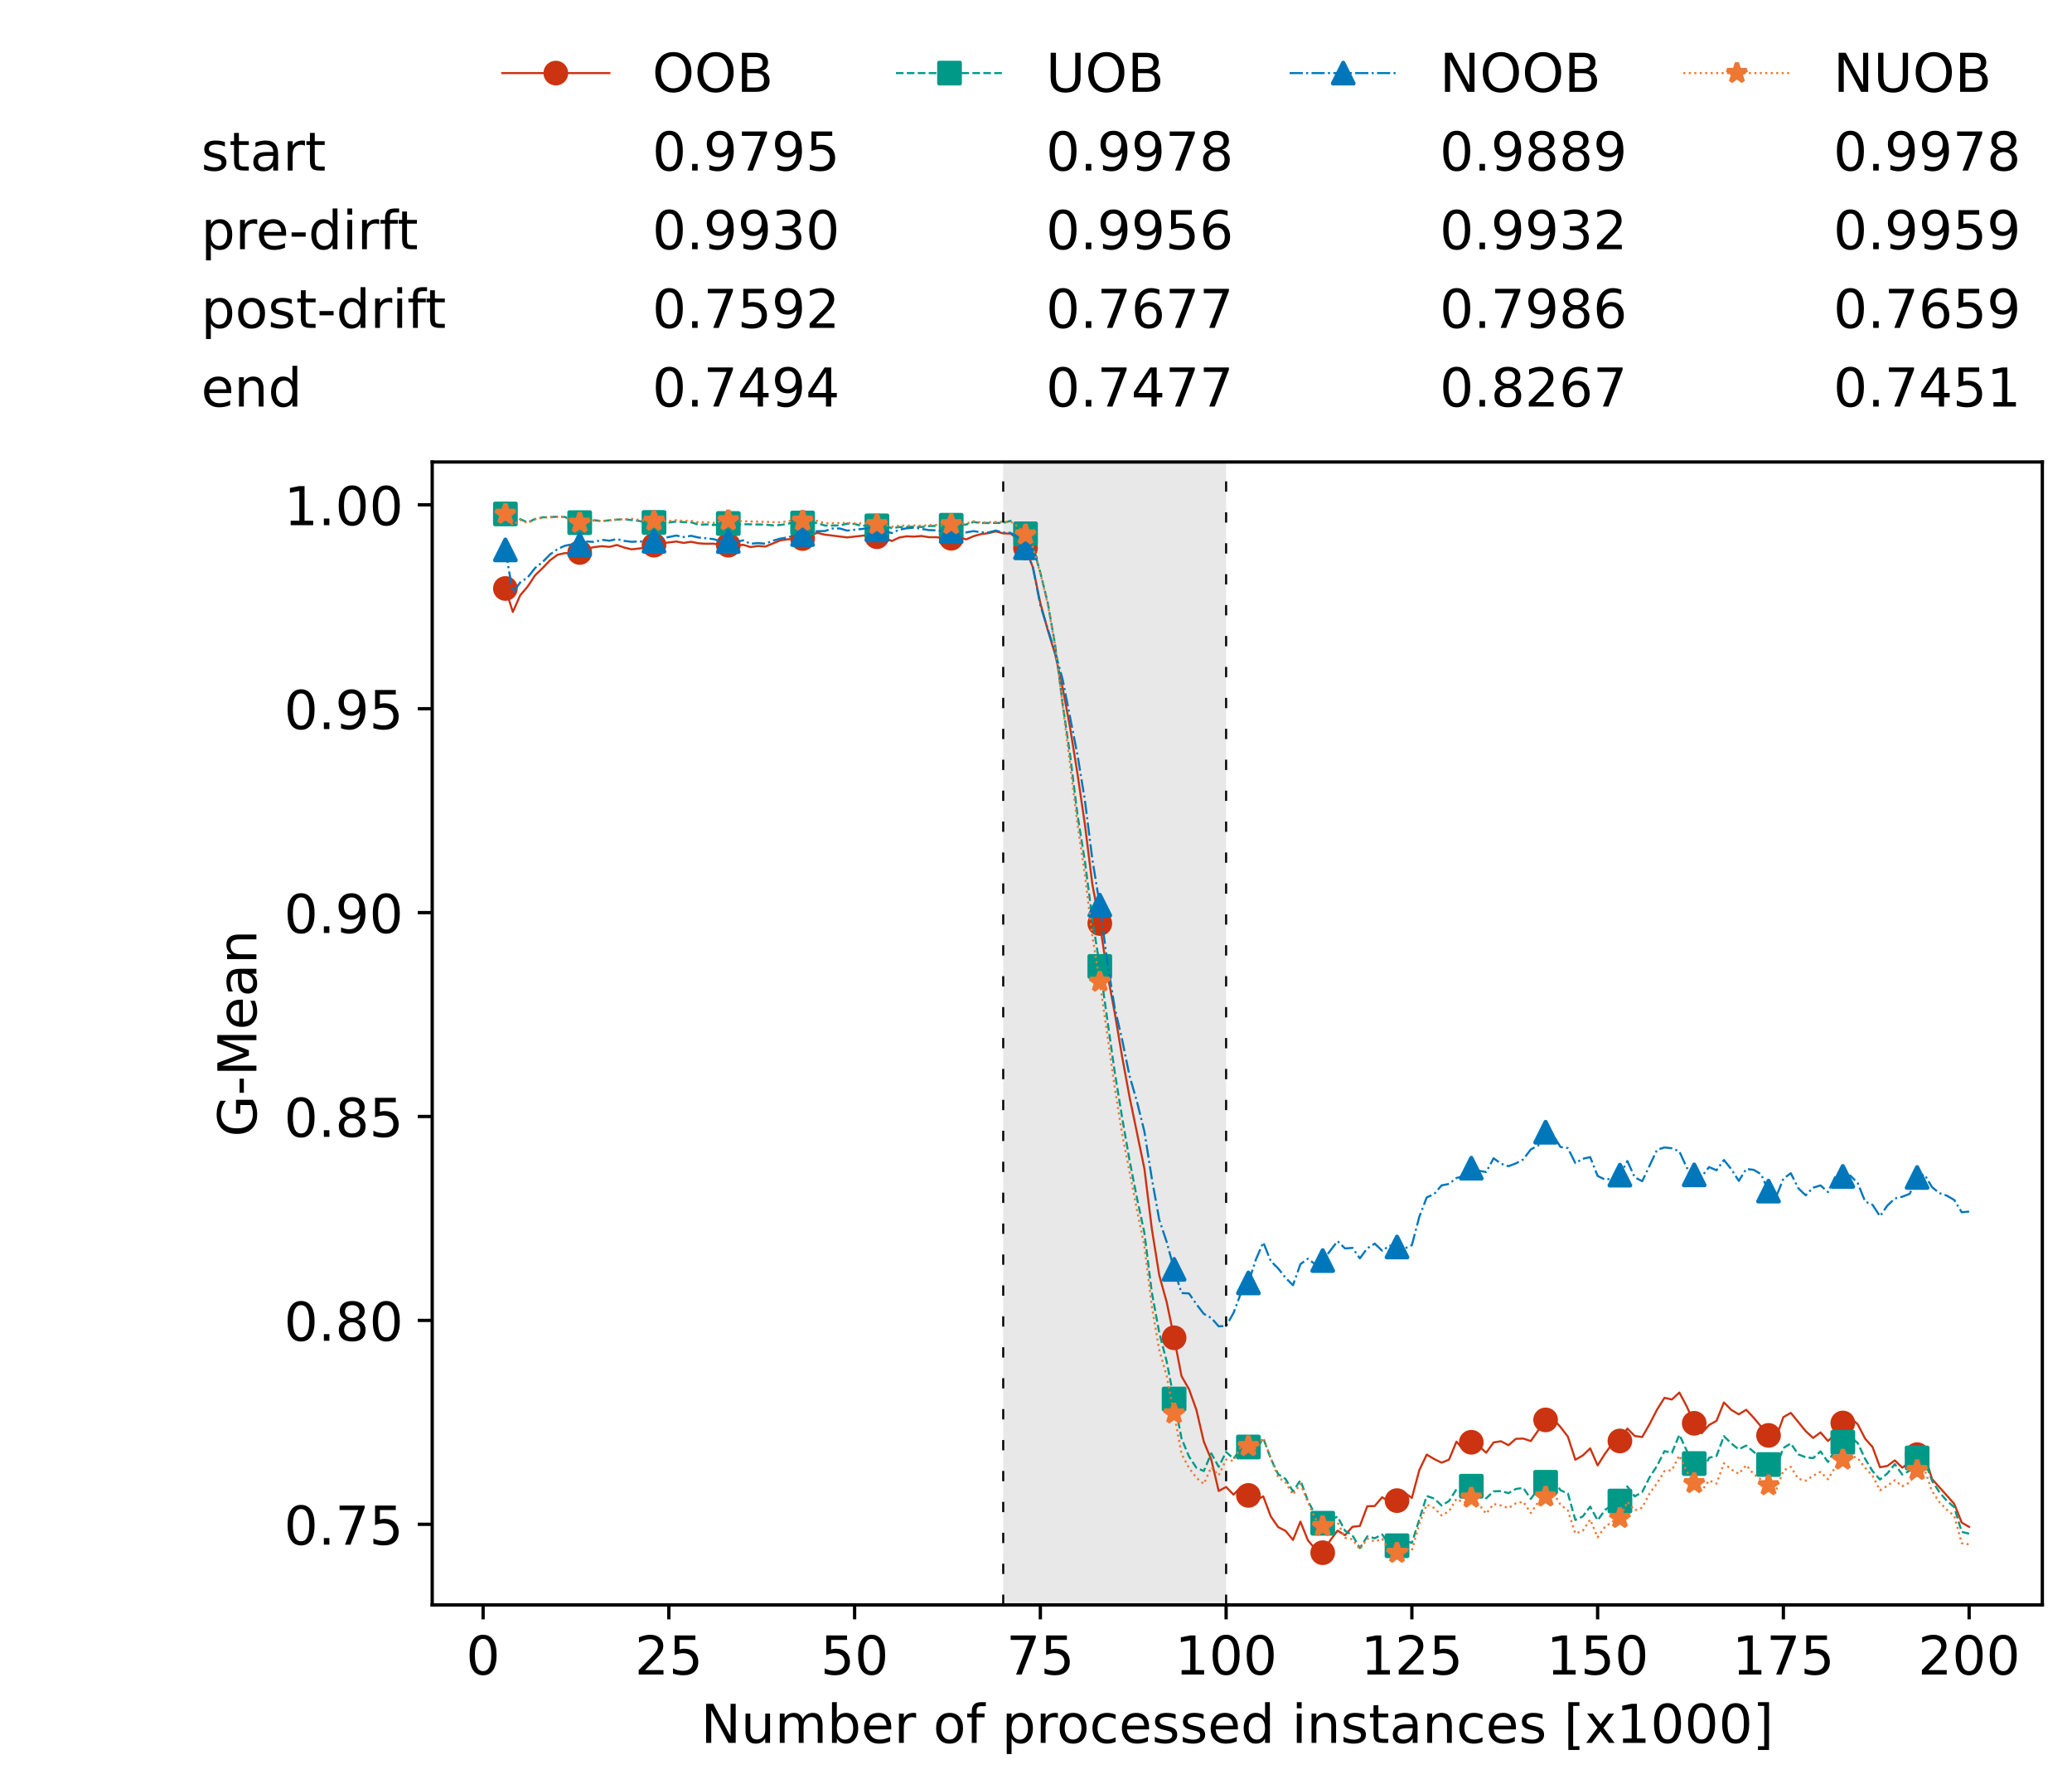 <?xml version="1.0" encoding="utf-8" standalone="no"?>
<!DOCTYPE svg PUBLIC "-//W3C//DTD SVG 1.1//EN"
  "http://www.w3.org/Graphics/SVG/1.1/DTD/svg11.dtd">
<!-- Created with matplotlib (https://matplotlib.org/) -->
<svg height="432.615pt" version="1.1" viewBox="0 0 502.65 432.615" width="502.65pt" xmlns="http://www.w3.org/2000/svg" xmlns:xlink="http://www.w3.org/1999/xlink">
 <defs>
  <style type="text/css">*{stroke-linecap:butt;stroke-linejoin:round;}</style>
 </defs>
 <g id="figure_1">
  <g id="patch_1">
   <path d="M 0 432.615 
L 502.65 432.615 
L 502.65 0 
L 0 0 
z
" style="fill:#ffffff;"/>
  </g>
  <g id="axes_1">
   <g id="patch_2">
    <path d="M 104.85 389.252 
L 495.45 389.252 
L 495.45 112.052 
L 104.85 112.052 
z
" style="fill:#ffffff;"/>
   </g>
   <g id="patch_3">
    <path clip-path="url(#pfc9fd4a230)" d="M 297.446 389.252 
L 297.446 112.052 
L 243.372 112.052 
L 243.372 389.252 
z
" style="fill:#d3d3d3;opacity:0.5;"/>
   </g>
   <g id="matplotlib.axis_1">
    <g id="xtick_1">
     <g id="line2d_1">
      <defs>
       <path d="M 0 0 
L 0 3.5 
" id="mc0e5cdd86e" style="stroke:#000000;stroke-width:0.8;"/>
      </defs>
      <g>
       <use style="stroke:#000000;stroke-width:0.8;" x="117.197" xlink:href="#mc0e5cdd86e" y="389.252"/>
      </g>
     </g>
     <g id="text_1">
      <!-- 0 -->
      <g transform="translate(113.061 406.13)scale(0.13 -0.13)">
       <defs>
        <path d="M 31.781 66.406 
Q 24.172 66.406 20.328 58.906 
Q 16.5 51.422 16.5 36.375 
Q 16.5 21.391 20.328 13.891 
Q 24.172 6.391 31.781 6.391 
Q 39.453 6.391 43.281 13.891 
Q 47.125 21.391 47.125 36.375 
Q 47.125 51.422 43.281 58.906 
Q 39.453 66.406 31.781 66.406 
z
M 31.781 74.219 
Q 44.047 74.219 50.516 64.516 
Q 56.984 54.828 56.984 36.375 
Q 56.984 17.969 50.516 8.266 
Q 44.047 -1.422 31.781 -1.422 
Q 19.531 -1.422 13.062 8.266 
Q 6.594 17.969 6.594 36.375 
Q 6.594 54.828 13.062 64.516 
Q 19.531 74.219 31.781 74.219 
z
" id="DejaVuSans-48"/>
       </defs>
       <use xlink:href="#DejaVuSans-48"/>
      </g>
     </g>
    </g>
    <g id="xtick_2">
     <g id="line2d_2">
      <g>
       <use style="stroke:#000000;stroke-width:0.8;" x="162.259" xlink:href="#mc0e5cdd86e" y="389.252"/>
      </g>
     </g>
     <g id="text_2">
      <!-- 25 -->
      <g transform="translate(153.988 406.13)scale(0.13 -0.13)">
       <defs>
        <path d="M 19.188 8.297 
L 53.609 8.297 
L 53.609 0 
L 7.328 0 
L 7.328 8.297 
Q 12.938 14.109 22.625 23.891 
Q 32.328 33.688 34.812 36.531 
Q 39.547 41.844 41.422 45.531 
Q 43.312 49.219 43.312 52.781 
Q 43.312 58.594 39.234 62.25 
Q 35.156 65.922 28.609 65.922 
Q 23.969 65.922 18.812 64.312 
Q 13.672 62.703 7.812 59.422 
L 7.812 69.391 
Q 13.766 71.781 18.938 73 
Q 24.125 74.219 28.422 74.219 
Q 39.75 74.219 46.484 68.547 
Q 53.219 62.891 53.219 53.422 
Q 53.219 48.922 51.531 44.891 
Q 49.859 40.875 45.406 35.406 
Q 44.188 33.984 37.641 27.219 
Q 31.109 20.453 19.188 8.297 
z
" id="DejaVuSans-50"/>
        <path d="M 10.797 72.906 
L 49.516 72.906 
L 49.516 64.594 
L 19.828 64.594 
L 19.828 46.734 
Q 21.969 47.469 24.109 47.828 
Q 26.266 48.188 28.422 48.188 
Q 40.625 48.188 47.75 41.5 
Q 54.891 34.812 54.891 23.391 
Q 54.891 11.625 47.562 5.094 
Q 40.234 -1.422 26.906 -1.422 
Q 22.312 -1.422 17.547 -0.641 
Q 12.797 0.141 7.719 1.703 
L 7.719 11.625 
Q 12.109 9.234 16.797 8.062 
Q 21.484 6.891 26.703 6.891 
Q 35.156 6.891 40.078 11.328 
Q 45.016 15.766 45.016 23.391 
Q 45.016 31 40.078 35.438 
Q 35.156 39.891 26.703 39.891 
Q 22.75 39.891 18.812 39.016 
Q 14.891 38.141 10.797 36.281 
z
" id="DejaVuSans-53"/>
       </defs>
       <use xlink:href="#DejaVuSans-50"/>
       <use x="63.623" xlink:href="#DejaVuSans-53"/>
      </g>
     </g>
    </g>
    <g id="xtick_3">
     <g id="line2d_3">
      <g>
       <use style="stroke:#000000;stroke-width:0.8;" x="207.322" xlink:href="#mc0e5cdd86e" y="389.252"/>
      </g>
     </g>
     <g id="text_3">
      <!-- 50 -->
      <g transform="translate(199.05 406.13)scale(0.13 -0.13)">
       <use xlink:href="#DejaVuSans-53"/>
       <use x="63.623" xlink:href="#DejaVuSans-48"/>
      </g>
     </g>
    </g>
    <g id="xtick_4">
     <g id="line2d_4">
      <g>
       <use style="stroke:#000000;stroke-width:0.8;" x="252.384" xlink:href="#mc0e5cdd86e" y="389.252"/>
      </g>
     </g>
     <g id="text_4">
      <!-- 75 -->
      <g transform="translate(244.113 406.13)scale(0.13 -0.13)">
       <defs>
        <path d="M 8.203 72.906 
L 55.078 72.906 
L 55.078 68.703 
L 28.609 0 
L 18.312 0 
L 43.219 64.594 
L 8.203 64.594 
z
" id="DejaVuSans-55"/>
       </defs>
       <use xlink:href="#DejaVuSans-55"/>
       <use x="63.623" xlink:href="#DejaVuSans-53"/>
      </g>
     </g>
    </g>
    <g id="xtick_5">
     <g id="line2d_5">
      <g>
       <use style="stroke:#000000;stroke-width:0.8;" x="297.446" xlink:href="#mc0e5cdd86e" y="389.252"/>
      </g>
     </g>
     <g id="text_5">
      <!-- 100 -->
      <g transform="translate(285.039 406.13)scale(0.13 -0.13)">
       <defs>
        <path d="M 12.406 8.297 
L 28.516 8.297 
L 28.516 63.922 
L 10.984 60.406 
L 10.984 69.391 
L 28.422 72.906 
L 38.281 72.906 
L 38.281 8.297 
L 54.391 8.297 
L 54.391 0 
L 12.406 0 
z
" id="DejaVuSans-49"/>
       </defs>
       <use xlink:href="#DejaVuSans-49"/>
       <use x="63.623" xlink:href="#DejaVuSans-48"/>
       <use x="127.246" xlink:href="#DejaVuSans-48"/>
      </g>
     </g>
    </g>
    <g id="xtick_6">
     <g id="line2d_6">
      <g>
       <use style="stroke:#000000;stroke-width:0.8;" x="342.509" xlink:href="#mc0e5cdd86e" y="389.252"/>
      </g>
     </g>
     <g id="text_6">
      <!-- 125 -->
      <g transform="translate(330.102 406.13)scale(0.13 -0.13)">
       <use xlink:href="#DejaVuSans-49"/>
       <use x="63.623" xlink:href="#DejaVuSans-50"/>
       <use x="127.246" xlink:href="#DejaVuSans-53"/>
      </g>
     </g>
    </g>
    <g id="xtick_7">
     <g id="line2d_7">
      <g>
       <use style="stroke:#000000;stroke-width:0.8;" x="387.571" xlink:href="#mc0e5cdd86e" y="389.252"/>
      </g>
     </g>
     <g id="text_7">
      <!-- 150 -->
      <g transform="translate(375.164 406.13)scale(0.13 -0.13)">
       <use xlink:href="#DejaVuSans-49"/>
       <use x="63.623" xlink:href="#DejaVuSans-53"/>
       <use x="127.246" xlink:href="#DejaVuSans-48"/>
      </g>
     </g>
    </g>
    <g id="xtick_8">
     <g id="line2d_8">
      <g>
       <use style="stroke:#000000;stroke-width:0.8;" x="432.633" xlink:href="#mc0e5cdd86e" y="389.252"/>
      </g>
     </g>
     <g id="text_8">
      <!-- 175 -->
      <g transform="translate(420.226 406.13)scale(0.13 -0.13)">
       <use xlink:href="#DejaVuSans-49"/>
       <use x="63.623" xlink:href="#DejaVuSans-55"/>
       <use x="127.246" xlink:href="#DejaVuSans-53"/>
      </g>
     </g>
    </g>
    <g id="xtick_9">
     <g id="line2d_9">
      <g>
       <use style="stroke:#000000;stroke-width:0.8;" x="477.695" xlink:href="#mc0e5cdd86e" y="389.252"/>
      </g>
     </g>
     <g id="text_9">
      <!-- 200 -->
      <g transform="translate(465.289 406.13)scale(0.13 -0.13)">
       <use xlink:href="#DejaVuSans-50"/>
       <use x="63.623" xlink:href="#DejaVuSans-48"/>
       <use x="127.246" xlink:href="#DejaVuSans-48"/>
      </g>
     </g>
    </g>
    <g id="text_10">
     <!-- Number of processed instances [x1000] -->
     <g transform="translate(170.025 422.711)scale(0.13 -0.13)">
      <defs>
       <path d="M 9.812 72.906 
L 23.094 72.906 
L 55.422 11.922 
L 55.422 72.906 
L 64.984 72.906 
L 64.984 0 
L 51.703 0 
L 19.391 60.984 
L 19.391 0 
L 9.812 0 
z
" id="DejaVuSans-78"/>
       <path d="M 8.5 21.578 
L 8.5 54.688 
L 17.484 54.688 
L 17.484 21.922 
Q 17.484 14.156 20.5 10.266 
Q 23.531 6.391 29.594 6.391 
Q 36.859 6.391 41.078 11.031 
Q 45.312 15.672 45.312 23.688 
L 45.312 54.688 
L 54.297 54.688 
L 54.297 0 
L 45.312 0 
L 45.312 8.406 
Q 42.047 3.422 37.719 1 
Q 33.406 -1.422 27.688 -1.422 
Q 18.266 -1.422 13.375 4.438 
Q 8.5 10.297 8.5 21.578 
z
M 31.109 56 
z
" id="DejaVuSans-117"/>
       <path d="M 52 44.188 
Q 55.375 50.25 60.062 53.125 
Q 64.75 56 71.094 56 
Q 79.641 56 84.281 50.016 
Q 88.922 44.047 88.922 33.016 
L 88.922 0 
L 79.891 0 
L 79.891 32.719 
Q 79.891 40.578 77.094 44.375 
Q 74.312 48.188 68.609 48.188 
Q 61.625 48.188 57.562 43.547 
Q 53.516 38.922 53.516 30.906 
L 53.516 0 
L 44.484 0 
L 44.484 32.719 
Q 44.484 40.625 41.703 44.406 
Q 38.922 48.188 33.109 48.188 
Q 26.219 48.188 22.156 43.531 
Q 18.109 38.875 18.109 30.906 
L 18.109 0 
L 9.078 0 
L 9.078 54.688 
L 18.109 54.688 
L 18.109 46.188 
Q 21.188 51.219 25.484 53.609 
Q 29.781 56 35.688 56 
Q 41.656 56 45.828 52.969 
Q 50 49.953 52 44.188 
z
" id="DejaVuSans-109"/>
       <path d="M 48.688 27.297 
Q 48.688 37.203 44.609 42.844 
Q 40.531 48.484 33.406 48.484 
Q 26.266 48.484 22.188 42.844 
Q 18.109 37.203 18.109 27.297 
Q 18.109 17.391 22.188 11.75 
Q 26.266 6.109 33.406 6.109 
Q 40.531 6.109 44.609 11.75 
Q 48.688 17.391 48.688 27.297 
z
M 18.109 46.391 
Q 20.953 51.266 25.266 53.625 
Q 29.594 56 35.594 56 
Q 45.562 56 51.781 48.094 
Q 58.016 40.188 58.016 27.297 
Q 58.016 14.406 51.781 6.484 
Q 45.562 -1.422 35.594 -1.422 
Q 29.594 -1.422 25.266 0.953 
Q 20.953 3.328 18.109 8.203 
L 18.109 0 
L 9.078 0 
L 9.078 75.984 
L 18.109 75.984 
z
" id="DejaVuSans-98"/>
       <path d="M 56.203 29.594 
L 56.203 25.203 
L 14.891 25.203 
Q 15.484 15.922 20.484 11.062 
Q 25.484 6.203 34.422 6.203 
Q 39.594 6.203 44.453 7.469 
Q 49.312 8.734 54.109 11.281 
L 54.109 2.781 
Q 49.266 0.734 44.188 -0.344 
Q 39.109 -1.422 33.891 -1.422 
Q 20.797 -1.422 13.156 6.188 
Q 5.516 13.812 5.516 26.812 
Q 5.516 40.234 12.766 48.109 
Q 20.016 56 32.328 56 
Q 43.359 56 49.781 48.891 
Q 56.203 41.797 56.203 29.594 
z
M 47.219 32.234 
Q 47.125 39.594 43.094 43.984 
Q 39.062 48.391 32.422 48.391 
Q 24.906 48.391 20.391 44.141 
Q 15.875 39.891 15.188 32.172 
z
" id="DejaVuSans-101"/>
       <path d="M 41.109 46.297 
Q 39.594 47.172 37.812 47.578 
Q 36.031 48 33.891 48 
Q 26.266 48 22.188 43.047 
Q 18.109 38.094 18.109 28.812 
L 18.109 0 
L 9.078 0 
L 9.078 54.688 
L 18.109 54.688 
L 18.109 46.188 
Q 20.953 51.172 25.484 53.578 
Q 30.031 56 36.531 56 
Q 37.453 56 38.578 55.875 
Q 39.703 55.766 41.062 55.516 
z
" id="DejaVuSans-114"/>
       <path id="DejaVuSans-32"/>
       <path d="M 30.609 48.391 
Q 23.391 48.391 19.188 42.75 
Q 14.984 37.109 14.984 27.297 
Q 14.984 17.484 19.156 11.844 
Q 23.344 6.203 30.609 6.203 
Q 37.797 6.203 41.984 11.859 
Q 46.188 17.531 46.188 27.297 
Q 46.188 37.016 41.984 42.703 
Q 37.797 48.391 30.609 48.391 
z
M 30.609 56 
Q 42.328 56 49.016 48.375 
Q 55.719 40.766 55.719 27.297 
Q 55.719 13.875 49.016 6.219 
Q 42.328 -1.422 30.609 -1.422 
Q 18.844 -1.422 12.172 6.219 
Q 5.516 13.875 5.516 27.297 
Q 5.516 40.766 12.172 48.375 
Q 18.844 56 30.609 56 
z
" id="DejaVuSans-111"/>
       <path d="M 37.109 75.984 
L 37.109 68.5 
L 28.516 68.5 
Q 23.688 68.5 21.797 66.547 
Q 19.922 64.594 19.922 59.516 
L 19.922 54.688 
L 34.719 54.688 
L 34.719 47.703 
L 19.922 47.703 
L 19.922 0 
L 10.891 0 
L 10.891 47.703 
L 2.297 47.703 
L 2.297 54.688 
L 10.891 54.688 
L 10.891 58.5 
Q 10.891 67.625 15.141 71.797 
Q 19.391 75.984 28.609 75.984 
z
" id="DejaVuSans-102"/>
       <path d="M 18.109 8.203 
L 18.109 -20.797 
L 9.078 -20.797 
L 9.078 54.688 
L 18.109 54.688 
L 18.109 46.391 
Q 20.953 51.266 25.266 53.625 
Q 29.594 56 35.594 56 
Q 45.562 56 51.781 48.094 
Q 58.016 40.188 58.016 27.297 
Q 58.016 14.406 51.781 6.484 
Q 45.562 -1.422 35.594 -1.422 
Q 29.594 -1.422 25.266 0.953 
Q 20.953 3.328 18.109 8.203 
z
M 48.688 27.297 
Q 48.688 37.203 44.609 42.844 
Q 40.531 48.484 33.406 48.484 
Q 26.266 48.484 22.188 42.844 
Q 18.109 37.203 18.109 27.297 
Q 18.109 17.391 22.188 11.75 
Q 26.266 6.109 33.406 6.109 
Q 40.531 6.109 44.609 11.75 
Q 48.688 17.391 48.688 27.297 
z
" id="DejaVuSans-112"/>
       <path d="M 48.781 52.594 
L 48.781 44.188 
Q 44.969 46.297 41.141 47.344 
Q 37.312 48.391 33.406 48.391 
Q 24.656 48.391 19.812 42.844 
Q 14.984 37.312 14.984 27.297 
Q 14.984 17.281 19.812 11.734 
Q 24.656 6.203 33.406 6.203 
Q 37.312 6.203 41.141 7.25 
Q 44.969 8.297 48.781 10.406 
L 48.781 2.094 
Q 45.016 0.344 40.984 -0.531 
Q 36.969 -1.422 32.422 -1.422 
Q 20.062 -1.422 12.781 6.344 
Q 5.516 14.109 5.516 27.297 
Q 5.516 40.672 12.859 48.328 
Q 20.219 56 33.016 56 
Q 37.156 56 41.109 55.141 
Q 45.062 54.297 48.781 52.594 
z
" id="DejaVuSans-99"/>
       <path d="M 44.281 53.078 
L 44.281 44.578 
Q 40.484 46.531 36.375 47.5 
Q 32.281 48.484 27.875 48.484 
Q 21.188 48.484 17.844 46.438 
Q 14.5 44.391 14.5 40.281 
Q 14.5 37.156 16.891 35.375 
Q 19.281 33.594 26.516 31.984 
L 29.594 31.297 
Q 39.156 29.25 43.188 25.516 
Q 47.219 21.781 47.219 15.094 
Q 47.219 7.469 41.188 3.016 
Q 35.156 -1.422 24.609 -1.422 
Q 20.219 -1.422 15.453 -0.562 
Q 10.688 0.297 5.422 2 
L 5.422 11.281 
Q 10.406 8.688 15.234 7.391 
Q 20.062 6.109 24.812 6.109 
Q 31.156 6.109 34.562 8.281 
Q 37.984 10.453 37.984 14.406 
Q 37.984 18.062 35.516 20.016 
Q 33.062 21.969 24.703 23.781 
L 21.578 24.516 
Q 13.234 26.266 9.516 29.906 
Q 5.812 33.547 5.812 39.891 
Q 5.812 47.609 11.281 51.797 
Q 16.75 56 26.812 56 
Q 31.781 56 36.172 55.266 
Q 40.578 54.547 44.281 53.078 
z
" id="DejaVuSans-115"/>
       <path d="M 45.406 46.391 
L 45.406 75.984 
L 54.391 75.984 
L 54.391 0 
L 45.406 0 
L 45.406 8.203 
Q 42.578 3.328 38.25 0.953 
Q 33.938 -1.422 27.875 -1.422 
Q 17.969 -1.422 11.734 6.484 
Q 5.516 14.406 5.516 27.297 
Q 5.516 40.188 11.734 48.094 
Q 17.969 56 27.875 56 
Q 33.938 56 38.25 53.625 
Q 42.578 51.266 45.406 46.391 
z
M 14.797 27.297 
Q 14.797 17.391 18.875 11.75 
Q 22.953 6.109 30.078 6.109 
Q 37.203 6.109 41.297 11.75 
Q 45.406 17.391 45.406 27.297 
Q 45.406 37.203 41.297 42.844 
Q 37.203 48.484 30.078 48.484 
Q 22.953 48.484 18.875 42.844 
Q 14.797 37.203 14.797 27.297 
z
" id="DejaVuSans-100"/>
       <path d="M 9.422 54.688 
L 18.406 54.688 
L 18.406 0 
L 9.422 0 
z
M 9.422 75.984 
L 18.406 75.984 
L 18.406 64.594 
L 9.422 64.594 
z
" id="DejaVuSans-105"/>
       <path d="M 54.891 33.016 
L 54.891 0 
L 45.906 0 
L 45.906 32.719 
Q 45.906 40.484 42.875 44.328 
Q 39.844 48.188 33.797 48.188 
Q 26.516 48.188 22.312 43.547 
Q 18.109 38.922 18.109 30.906 
L 18.109 0 
L 9.078 0 
L 9.078 54.688 
L 18.109 54.688 
L 18.109 46.188 
Q 21.344 51.125 25.703 53.562 
Q 30.078 56 35.797 56 
Q 45.219 56 50.047 50.172 
Q 54.891 44.344 54.891 33.016 
z
" id="DejaVuSans-110"/>
       <path d="M 18.312 70.219 
L 18.312 54.688 
L 36.812 54.688 
L 36.812 47.703 
L 18.312 47.703 
L 18.312 18.016 
Q 18.312 11.328 20.141 9.422 
Q 21.969 7.516 27.594 7.516 
L 36.812 7.516 
L 36.812 0 
L 27.594 0 
Q 17.188 0 13.234 3.875 
Q 9.281 7.766 9.281 18.016 
L 9.281 47.703 
L 2.688 47.703 
L 2.688 54.688 
L 9.281 54.688 
L 9.281 70.219 
z
" id="DejaVuSans-116"/>
       <path d="M 34.281 27.484 
Q 23.391 27.484 19.188 25 
Q 14.984 22.516 14.984 16.5 
Q 14.984 11.719 18.141 8.906 
Q 21.297 6.109 26.703 6.109 
Q 34.188 6.109 38.703 11.406 
Q 43.219 16.703 43.219 25.484 
L 43.219 27.484 
z
M 52.203 31.203 
L 52.203 0 
L 43.219 0 
L 43.219 8.297 
Q 40.141 3.328 35.547 0.953 
Q 30.953 -1.422 24.312 -1.422 
Q 15.922 -1.422 10.953 3.297 
Q 6 8.016 6 15.922 
Q 6 25.141 12.172 29.828 
Q 18.359 34.516 30.609 34.516 
L 43.219 34.516 
L 43.219 35.406 
Q 43.219 41.609 39.141 45 
Q 35.062 48.391 27.688 48.391 
Q 23 48.391 18.547 47.266 
Q 14.109 46.141 10.016 43.891 
L 10.016 52.203 
Q 14.938 54.109 19.578 55.047 
Q 24.219 56 28.609 56 
Q 40.484 56 46.344 49.844 
Q 52.203 43.703 52.203 31.203 
z
" id="DejaVuSans-97"/>
       <path d="M 8.594 75.984 
L 29.297 75.984 
L 29.297 69 
L 17.578 69 
L 17.578 -6.203 
L 29.297 -6.203 
L 29.297 -13.188 
L 8.594 -13.188 
z
" id="DejaVuSans-91"/>
       <path d="M 54.891 54.688 
L 35.109 28.078 
L 55.906 0 
L 45.312 0 
L 29.391 21.484 
L 13.484 0 
L 2.875 0 
L 24.125 28.609 
L 4.688 54.688 
L 15.281 54.688 
L 29.781 35.203 
L 44.281 54.688 
z
" id="DejaVuSans-120"/>
       <path d="M 30.422 75.984 
L 30.422 -13.188 
L 9.719 -13.188 
L 9.719 -6.203 
L 21.391 -6.203 
L 21.391 69 
L 9.719 69 
L 9.719 75.984 
z
" id="DejaVuSans-93"/>
      </defs>
      <use xlink:href="#DejaVuSans-78"/>
      <use x="74.805" xlink:href="#DejaVuSans-117"/>
      <use x="138.184" xlink:href="#DejaVuSans-109"/>
      <use x="235.596" xlink:href="#DejaVuSans-98"/>
      <use x="299.072" xlink:href="#DejaVuSans-101"/>
      <use x="360.596" xlink:href="#DejaVuSans-114"/>
      <use x="401.709" xlink:href="#DejaVuSans-32"/>
      <use x="433.496" xlink:href="#DejaVuSans-111"/>
      <use x="494.678" xlink:href="#DejaVuSans-102"/>
      <use x="529.883" xlink:href="#DejaVuSans-32"/>
      <use x="561.67" xlink:href="#DejaVuSans-112"/>
      <use x="625.146" xlink:href="#DejaVuSans-114"/>
      <use x="664.01" xlink:href="#DejaVuSans-111"/>
      <use x="725.191" xlink:href="#DejaVuSans-99"/>
      <use x="780.172" xlink:href="#DejaVuSans-101"/>
      <use x="841.695" xlink:href="#DejaVuSans-115"/>
      <use x="893.795" xlink:href="#DejaVuSans-115"/>
      <use x="945.895" xlink:href="#DejaVuSans-101"/>
      <use x="1007.418" xlink:href="#DejaVuSans-100"/>
      <use x="1070.895" xlink:href="#DejaVuSans-32"/>
      <use x="1102.682" xlink:href="#DejaVuSans-105"/>
      <use x="1130.465" xlink:href="#DejaVuSans-110"/>
      <use x="1193.844" xlink:href="#DejaVuSans-115"/>
      <use x="1245.943" xlink:href="#DejaVuSans-116"/>
      <use x="1285.152" xlink:href="#DejaVuSans-97"/>
      <use x="1346.432" xlink:href="#DejaVuSans-110"/>
      <use x="1409.811" xlink:href="#DejaVuSans-99"/>
      <use x="1464.791" xlink:href="#DejaVuSans-101"/>
      <use x="1526.314" xlink:href="#DejaVuSans-115"/>
      <use x="1578.414" xlink:href="#DejaVuSans-32"/>
      <use x="1610.201" xlink:href="#DejaVuSans-91"/>
      <use x="1649.215" xlink:href="#DejaVuSans-120"/>
      <use x="1708.395" xlink:href="#DejaVuSans-49"/>
      <use x="1772.018" xlink:href="#DejaVuSans-48"/>
      <use x="1835.641" xlink:href="#DejaVuSans-48"/>
      <use x="1899.264" xlink:href="#DejaVuSans-48"/>
      <use x="1962.887" xlink:href="#DejaVuSans-93"/>
     </g>
    </g>
   </g>
   <g id="matplotlib.axis_2">
    <g id="ytick_1">
     <g id="line2d_10">
      <defs>
       <path d="M 0 0 
L -3.5 0 
" id="m8421f66747" style="stroke:#000000;stroke-width:0.8;"/>
      </defs>
      <g>
       <use style="stroke:#000000;stroke-width:0.8;" x="104.85" xlink:href="#m8421f66747" y="369.696"/>
      </g>
     </g>
     <g id="text_11">
      <!-- 0.75 -->
      <g transform="translate(68.905 374.635)scale(0.13 -0.13)">
       <defs>
        <path d="M 10.688 12.406 
L 21 12.406 
L 21 0 
L 10.688 0 
z
" id="DejaVuSans-46"/>
       </defs>
       <use xlink:href="#DejaVuSans-48"/>
       <use x="63.623" xlink:href="#DejaVuSans-46"/>
       <use x="95.41" xlink:href="#DejaVuSans-55"/>
       <use x="159.033" xlink:href="#DejaVuSans-53"/>
      </g>
     </g>
    </g>
    <g id="ytick_2">
     <g id="line2d_11">
      <g>
       <use style="stroke:#000000;stroke-width:0.8;" x="104.85" xlink:href="#m8421f66747" y="320.243"/>
      </g>
     </g>
     <g id="text_12">
      <!-- 0.80 -->
      <g transform="translate(68.905 325.182)scale(0.13 -0.13)">
       <defs>
        <path d="M 31.781 34.625 
Q 24.75 34.625 20.719 30.859 
Q 16.703 27.094 16.703 20.516 
Q 16.703 13.922 20.719 10.156 
Q 24.75 6.391 31.781 6.391 
Q 38.812 6.391 42.859 10.172 
Q 46.922 13.969 46.922 20.516 
Q 46.922 27.094 42.891 30.859 
Q 38.875 34.625 31.781 34.625 
z
M 21.922 38.812 
Q 15.578 40.375 12.031 44.719 
Q 8.5 49.078 8.5 55.328 
Q 8.5 64.062 14.719 69.141 
Q 20.953 74.219 31.781 74.219 
Q 42.672 74.219 48.875 69.141 
Q 55.078 64.062 55.078 55.328 
Q 55.078 49.078 51.531 44.719 
Q 48 40.375 41.703 38.812 
Q 48.828 37.156 52.797 32.312 
Q 56.781 27.484 56.781 20.516 
Q 56.781 9.906 50.312 4.234 
Q 43.844 -1.422 31.781 -1.422 
Q 19.734 -1.422 13.25 4.234 
Q 6.781 9.906 6.781 20.516 
Q 6.781 27.484 10.781 32.312 
Q 14.797 37.156 21.922 38.812 
z
M 18.312 54.391 
Q 18.312 48.734 21.844 45.562 
Q 25.391 42.391 31.781 42.391 
Q 38.141 42.391 41.719 45.562 
Q 45.312 48.734 45.312 54.391 
Q 45.312 60.062 41.719 63.234 
Q 38.141 66.406 31.781 66.406 
Q 25.391 66.406 21.844 63.234 
Q 18.312 60.062 18.312 54.391 
z
" id="DejaVuSans-56"/>
       </defs>
       <use xlink:href="#DejaVuSans-48"/>
       <use x="63.623" xlink:href="#DejaVuSans-46"/>
       <use x="95.41" xlink:href="#DejaVuSans-56"/>
       <use x="159.033" xlink:href="#DejaVuSans-48"/>
      </g>
     </g>
    </g>
    <g id="ytick_3">
     <g id="line2d_12">
      <g>
       <use style="stroke:#000000;stroke-width:0.8;" x="104.85" xlink:href="#m8421f66747" y="270.791"/>
      </g>
     </g>
     <g id="text_13">
      <!-- 0.85 -->
      <g transform="translate(68.905 275.73)scale(0.13 -0.13)">
       <use xlink:href="#DejaVuSans-48"/>
       <use x="63.623" xlink:href="#DejaVuSans-46"/>
       <use x="95.41" xlink:href="#DejaVuSans-56"/>
       <use x="159.033" xlink:href="#DejaVuSans-53"/>
      </g>
     </g>
    </g>
    <g id="ytick_4">
     <g id="line2d_13">
      <g>
       <use style="stroke:#000000;stroke-width:0.8;" x="104.85" xlink:href="#m8421f66747" y="221.339"/>
      </g>
     </g>
     <g id="text_14">
      <!-- 0.90 -->
      <g transform="translate(68.905 226.278)scale(0.13 -0.13)">
       <defs>
        <path d="M 10.984 1.516 
L 10.984 10.5 
Q 14.703 8.734 18.5 7.812 
Q 22.312 6.891 25.984 6.891 
Q 35.75 6.891 40.891 13.453 
Q 46.047 20.016 46.781 33.406 
Q 43.953 29.203 39.594 26.953 
Q 35.25 24.703 29.984 24.703 
Q 19.047 24.703 12.672 31.312 
Q 6.297 37.938 6.297 49.422 
Q 6.297 60.641 12.938 67.422 
Q 19.578 74.219 30.609 74.219 
Q 43.266 74.219 49.922 64.516 
Q 56.594 54.828 56.594 36.375 
Q 56.594 19.141 48.406 8.859 
Q 40.234 -1.422 26.422 -1.422 
Q 22.703 -1.422 18.891 -0.688 
Q 15.094 0.047 10.984 1.516 
z
M 30.609 32.422 
Q 37.25 32.422 41.125 36.953 
Q 45.016 41.5 45.016 49.422 
Q 45.016 57.281 41.125 61.844 
Q 37.25 66.406 30.609 66.406 
Q 23.969 66.406 20.094 61.844 
Q 16.219 57.281 16.219 49.422 
Q 16.219 41.5 20.094 36.953 
Q 23.969 32.422 30.609 32.422 
z
" id="DejaVuSans-57"/>
       </defs>
       <use xlink:href="#DejaVuSans-48"/>
       <use x="63.623" xlink:href="#DejaVuSans-46"/>
       <use x="95.41" xlink:href="#DejaVuSans-57"/>
       <use x="159.033" xlink:href="#DejaVuSans-48"/>
      </g>
     </g>
    </g>
    <g id="ytick_5">
     <g id="line2d_14">
      <g>
       <use style="stroke:#000000;stroke-width:0.8;" x="104.85" xlink:href="#m8421f66747" y="171.887"/>
      </g>
     </g>
     <g id="text_15">
      <!-- 0.95 -->
      <g transform="translate(68.905 176.826)scale(0.13 -0.13)">
       <use xlink:href="#DejaVuSans-48"/>
       <use x="63.623" xlink:href="#DejaVuSans-46"/>
       <use x="95.41" xlink:href="#DejaVuSans-57"/>
       <use x="159.033" xlink:href="#DejaVuSans-53"/>
      </g>
     </g>
    </g>
    <g id="ytick_6">
     <g id="line2d_15">
      <g>
       <use style="stroke:#000000;stroke-width:0.8;" x="104.85" xlink:href="#m8421f66747" y="122.434"/>
      </g>
     </g>
     <g id="text_16">
      <!-- 1.00 -->
      <g transform="translate(68.905 127.373)scale(0.13 -0.13)">
       <use xlink:href="#DejaVuSans-49"/>
       <use x="63.623" xlink:href="#DejaVuSans-46"/>
       <use x="95.41" xlink:href="#DejaVuSans-48"/>
       <use x="159.033" xlink:href="#DejaVuSans-48"/>
      </g>
     </g>
    </g>
    <g id="text_17">
     <!-- G-Mean -->
     <g transform="translate(62.201 275.744)rotate(-90)scale(0.13 -0.13)">
      <defs>
       <path d="M 59.516 10.406 
L 59.516 29.984 
L 43.406 29.984 
L 43.406 38.094 
L 69.281 38.094 
L 69.281 6.781 
Q 63.578 2.734 56.688 0.656 
Q 49.812 -1.422 42 -1.422 
Q 24.906 -1.422 15.25 8.562 
Q 5.609 18.562 5.609 36.375 
Q 5.609 54.25 15.25 64.234 
Q 24.906 74.219 42 74.219 
Q 49.125 74.219 55.547 72.453 
Q 61.969 70.703 67.391 67.281 
L 67.391 56.781 
Q 61.922 61.422 55.766 63.766 
Q 49.609 66.109 42.828 66.109 
Q 29.438 66.109 22.719 58.641 
Q 16.016 51.172 16.016 36.375 
Q 16.016 21.625 22.719 14.156 
Q 29.438 6.688 42.828 6.688 
Q 48.047 6.688 52.141 7.594 
Q 56.25 8.5 59.516 10.406 
z
" id="DejaVuSans-71"/>
       <path d="M 4.891 31.391 
L 31.203 31.391 
L 31.203 23.391 
L 4.891 23.391 
z
" id="DejaVuSans-45"/>
       <path d="M 9.812 72.906 
L 24.516 72.906 
L 43.109 23.297 
L 61.812 72.906 
L 76.516 72.906 
L 76.516 0 
L 66.891 0 
L 66.891 64.016 
L 48.094 14.016 
L 38.188 14.016 
L 19.391 64.016 
L 19.391 0 
L 9.812 0 
z
" id="DejaVuSans-77"/>
      </defs>
      <use xlink:href="#DejaVuSans-71"/>
      <use x="77.49" xlink:href="#DejaVuSans-45"/>
      <use x="113.574" xlink:href="#DejaVuSans-77"/>
      <use x="199.854" xlink:href="#DejaVuSans-101"/>
      <use x="261.377" xlink:href="#DejaVuSans-97"/>
      <use x="322.656" xlink:href="#DejaVuSans-110"/>
     </g>
    </g>
   </g>
   <g id="line2d_16"/>
   <g id="line2d_17"/>
   <g id="line2d_18"/>
   <g id="line2d_19"/>
   <g id="line2d_20"/>
   <g id="line2d_21">
    <path clip-path="url(#pfc9fd4a230)" d="M 122.605 142.728 
L 124.407 148.418 
L 126.21 144.368 
L 128.012 142.249 
L 129.815 139.521 
L 131.617 137.792 
L 133.419 135.909 
L 135.222 134.569 
L 137.024 134.153 
L 138.827 134.147 
L 140.629 133.999 
L 142.432 133.081 
L 144.234 132.671 
L 146.037 132.471 
L 147.839 132.64 
L 149.642 132.176 
L 151.444 132.809 
L 153.247 133.236 
L 156.852 132.819 
L 158.654 132.231 
L 160.457 131.78 
L 164.062 131.335 
L 165.864 131.679 
L 167.667 131.398 
L 169.469 131.768 
L 171.272 131.881 
L 173.074 131.86 
L 174.877 132.155 
L 178.482 132.345 
L 180.284 132.133 
L 182.087 132.682 
L 183.889 132.418 
L 185.692 132.554 
L 189.297 131.058 
L 191.099 130.798 
L 192.902 130.766 
L 194.704 130.616 
L 196.507 129.767 
L 198.309 129.244 
L 200.112 129.676 
L 205.519 130.341 
L 210.927 129.733 
L 212.729 130.173 
L 214.532 130.392 
L 216.334 131.217 
L 218.137 130.378 
L 219.939 130.068 
L 221.742 130.15 
L 223.544 129.992 
L 225.347 130.291 
L 227.149 130.291 
L 228.952 130.507 
L 230.754 130.546 
L 232.557 130.263 
L 234.359 130.825 
L 236.162 130.052 
L 237.964 129.545 
L 239.767 129.312 
L 241.569 128.881 
L 243.372 129.353 
L 245.174 129.415 
L 246.976 130.782 
L 248.779 132.895 
L 250.581 137.644 
L 252.384 146.308 
L 254.186 152.848 
L 255.989 158.739 
L 257.791 166.87 
L 259.594 176.466 
L 261.396 187.703 
L 263.199 200.051 
L 265.001 214.513 
L 266.804 223.975 
L 268.606 235.989 
L 270.409 245.559 
L 272.211 256.266 
L 274.014 266.026 
L 277.619 283.422 
L 279.421 298.006 
L 281.224 309.29 
L 283.026 315.792 
L 284.829 324.461 
L 286.631 333.772 
L 288.434 336.919 
L 290.236 341.932 
L 292.039 349.668 
L 293.841 353.995 
L 295.644 361.61 
L 297.446 360.641 
L 299.249 362.507 
L 301.051 360.632 
L 302.854 362.685 
L 304.656 363.861 
L 306.459 362.923 
L 308.261 367.749 
L 310.064 370.368 
L 311.866 371.294 
L 313.669 373.483 
L 315.471 369.055 
L 317.274 373.539 
L 319.076 375.719 
L 320.879 376.585 
L 322.681 373.625 
L 324.484 371.222 
L 326.286 372.34 
L 328.089 370.311 
L 329.891 370.101 
L 331.694 365.321 
L 333.496 365.255 
L 335.299 363.129 
L 337.101 364.253 
L 338.904 363.952 
L 340.706 362.034 
L 342.509 363.295 
L 344.311 356.563 
L 346.114 352.789 
L 347.916 353.857 
L 349.719 354.751 
L 351.521 354.014 
L 353.324 349.648 
L 355.126 351.728 
L 356.928 349.795 
L 358.731 350.636 
L 360.533 352.345 
L 362.336 349.833 
L 364.138 349.55 
L 365.941 350.518 
L 367.743 348.958 
L 369.546 348.903 
L 371.348 349.513 
L 374.953 344.373 
L 376.756 344.086 
L 378.558 346.106 
L 380.361 348.449 
L 382.163 354.031 
L 383.966 353.007 
L 385.768 351.291 
L 387.571 355.41 
L 389.373 352.557 
L 391.176 350.083 
L 392.978 349.486 
L 394.781 346.473 
L 396.583 348.278 
L 398.386 348.523 
L 400.188 345.365 
L 401.991 341.873 
L 403.793 339.01 
L 405.596 339.432 
L 407.398 337.729 
L 409.201 341.121 
L 411.003 345.199 
L 412.806 347.602 
L 414.608 345.619 
L 416.411 344.603 
L 418.213 340.143 
L 420.016 341.963 
L 421.818 343.025 
L 423.621 341.918 
L 425.423 343.841 
L 429.028 348.136 
L 430.831 348.721 
L 432.633 343.709 
L 434.436 342.678 
L 438.041 347.09 
L 439.843 348.751 
L 441.646 347.418 
L 443.448 349.482 
L 445.251 347.872 
L 447.053 345.121 
L 448.856 343.82 
L 450.658 345.43 
L 452.461 348.918 
L 454.263 350.948 
L 456.066 355.853 
L 457.868 355.533 
L 459.671 354.192 
L 461.473 355.96 
L 463.276 354.714 
L 465.078 352.808 
L 466.881 352.807 
L 468.683 358.697 
L 474.09 364.742 
L 475.893 369.27 
L 477.695 370.322 
L 477.695 370.322 
" style="fill:none;stroke:#cc3311;stroke-linecap:square;stroke-width:0.5;"/>
    <defs>
     <path d="M 0 2.5 
C 0.663 2.5 1.299 2.237 1.768 1.768 
C 2.237 1.299 2.5 0.663 2.5 0 
C 2.5 -0.663 2.237 -1.299 1.768 -1.768 
C 1.299 -2.237 0.663 -2.5 0 -2.5 
C -0.663 -2.5 -1.299 -2.237 -1.768 -1.768 
C -2.237 -1.299 -2.5 -0.663 -2.5 0 
C -2.5 0.663 -2.237 1.299 -1.768 1.768 
C -1.299 2.237 -0.663 2.5 0 2.5 
z
" id="m439bf70b11" style="stroke:#cc3311;"/>
    </defs>
    <g clip-path="url(#pfc9fd4a230)">
     <use style="fill:#cc3311;stroke:#cc3311;" x="122.605" xlink:href="#m439bf70b11" y="142.728"/>
     <use style="fill:#cc3311;stroke:#cc3311;" x="140.629" xlink:href="#m439bf70b11" y="133.999"/>
     <use style="fill:#cc3311;stroke:#cc3311;" x="158.654" xlink:href="#m439bf70b11" y="132.231"/>
     <use style="fill:#cc3311;stroke:#cc3311;" x="176.679" xlink:href="#m439bf70b11" y="132.234"/>
     <use style="fill:#cc3311;stroke:#cc3311;" x="194.704" xlink:href="#m439bf70b11" y="130.616"/>
     <use style="fill:#cc3311;stroke:#cc3311;" x="212.729" xlink:href="#m439bf70b11" y="130.173"/>
     <use style="fill:#cc3311;stroke:#cc3311;" x="230.754" xlink:href="#m439bf70b11" y="130.546"/>
     <use style="fill:#cc3311;stroke:#cc3311;" x="248.779" xlink:href="#m439bf70b11" y="132.895"/>
     <use style="fill:#cc3311;stroke:#cc3311;" x="266.804" xlink:href="#m439bf70b11" y="223.975"/>
     <use style="fill:#cc3311;stroke:#cc3311;" x="284.829" xlink:href="#m439bf70b11" y="324.461"/>
     <use style="fill:#cc3311;stroke:#cc3311;" x="302.854" xlink:href="#m439bf70b11" y="362.685"/>
     <use style="fill:#cc3311;stroke:#cc3311;" x="320.879" xlink:href="#m439bf70b11" y="376.585"/>
     <use style="fill:#cc3311;stroke:#cc3311;" x="338.904" xlink:href="#m439bf70b11" y="363.952"/>
     <use style="fill:#cc3311;stroke:#cc3311;" x="356.928" xlink:href="#m439bf70b11" y="349.795"/>
     <use style="fill:#cc3311;stroke:#cc3311;" x="374.953" xlink:href="#m439bf70b11" y="344.373"/>
     <use style="fill:#cc3311;stroke:#cc3311;" x="392.978" xlink:href="#m439bf70b11" y="349.486"/>
     <use style="fill:#cc3311;stroke:#cc3311;" x="411.003" xlink:href="#m439bf70b11" y="345.199"/>
     <use style="fill:#cc3311;stroke:#cc3311;" x="429.028" xlink:href="#m439bf70b11" y="348.136"/>
     <use style="fill:#cc3311;stroke:#cc3311;" x="447.053" xlink:href="#m439bf70b11" y="345.121"/>
     <use style="fill:#cc3311;stroke:#cc3311;" x="465.078" xlink:href="#m439bf70b11" y="352.808"/>
    </g>
   </g>
   <g id="line2d_22"/>
   <g id="line2d_23"/>
   <g id="line2d_24"/>
   <g id="line2d_25"/>
   <g id="line2d_26">
    <path clip-path="url(#pfc9fd4a230)" d="M 122.605 124.652 
L 124.407 127.371 
L 126.21 125.911 
L 128.012 126.712 
L 129.815 125.857 
L 131.617 125.467 
L 135.222 125.326 
L 137.024 125.37 
L 138.827 126.242 
L 140.629 126.763 
L 144.234 126.181 
L 146.037 126.369 
L 149.642 126.015 
L 151.444 125.935 
L 155.049 126.349 
L 156.852 126.74 
L 162.259 126.729 
L 164.062 126.476 
L 165.864 126.641 
L 167.667 126.669 
L 169.469 127.273 
L 171.272 127.19 
L 173.074 127.343 
L 176.679 126.967 
L 178.482 127.106 
L 185.692 127.238 
L 187.494 127.423 
L 189.297 127.324 
L 191.099 127.035 
L 192.902 126.585 
L 194.704 126.835 
L 196.507 126.63 
L 198.309 126.865 
L 200.112 127.463 
L 203.717 127.437 
L 205.519 126.999 
L 207.322 127.083 
L 209.124 127.579 
L 210.927 127.27 
L 212.729 127.531 
L 214.532 127.502 
L 216.334 128.096 
L 218.137 127.836 
L 221.742 127.753 
L 223.544 127.817 
L 225.347 127.598 
L 228.952 127.489 
L 234.359 127.227 
L 236.162 126.602 
L 237.964 126.857 
L 243.372 126.815 
L 245.174 126.324 
L 246.976 127.527 
L 248.779 129.468 
L 250.581 132.626 
L 252.384 138.91 
L 254.186 146.227 
L 255.989 156.56 
L 257.791 170.807 
L 259.594 183.109 
L 261.396 197.654 
L 263.199 208.991 
L 265.001 222.941 
L 266.804 234.394 
L 270.409 259.926 
L 272.211 271.017 
L 274.014 281.386 
L 275.816 290.566 
L 277.619 299.002 
L 279.421 313.439 
L 281.224 323.222 
L 283.026 330.2 
L 286.631 348.882 
L 288.434 353.239 
L 290.236 355.99 
L 292.039 356.783 
L 293.841 352.49 
L 295.644 355.749 
L 297.446 352.162 
L 299.249 353.773 
L 301.051 351.328 
L 302.854 350.946 
L 304.656 351.664 
L 306.459 348.815 
L 308.261 353.711 
L 310.064 357.515 
L 311.866 358.699 
L 313.669 361.724 
L 315.471 359.021 
L 317.274 363.972 
L 319.076 367.411 
L 320.879 369.44 
L 324.484 367.827 
L 326.286 371.255 
L 328.089 372.375 
L 329.891 375.462 
L 331.694 372.628 
L 333.496 373.078 
L 335.299 372.166 
L 337.101 374.668 
L 338.904 374.897 
L 340.706 373.565 
L 342.509 374.217 
L 346.114 362.824 
L 347.916 363.45 
L 349.719 365.142 
L 351.521 364.053 
L 353.324 361.197 
L 355.126 361.963 
L 356.928 360.457 
L 358.731 361.667 
L 360.533 363.395 
L 362.336 361.704 
L 364.138 361.633 
L 365.941 362.142 
L 367.743 361.123 
L 369.546 360.864 
L 371.348 363.543 
L 373.151 361.099 
L 374.953 359.509 
L 376.756 358.427 
L 378.558 361.441 
L 380.361 362.211 
L 382.163 368.643 
L 383.966 367.792 
L 385.768 365.402 
L 387.571 368.732 
L 389.373 366.215 
L 391.176 364.941 
L 392.978 364.054 
L 394.781 360.519 
L 396.583 362.94 
L 398.386 361.855 
L 400.188 358.288 
L 401.991 355.515 
L 403.793 351.942 
L 405.596 352.361 
L 407.398 347.98 
L 409.201 351.882 
L 411.003 354.962 
L 412.806 357.186 
L 414.608 353.556 
L 416.411 353.143 
L 418.213 348.311 
L 420.016 350.108 
L 421.818 351.513 
L 423.621 350.595 
L 425.423 352.12 
L 427.226 353.478 
L 429.028 355.199 
L 430.831 356.056 
L 432.633 351.185 
L 434.436 350.084 
L 436.238 352.735 
L 438.041 353.438 
L 439.843 353.649 
L 441.646 352.014 
L 443.448 354.574 
L 445.251 351.568 
L 447.053 349.793 
L 448.856 348.45 
L 450.658 349.986 
L 452.461 353.809 
L 454.263 356.798 
L 456.066 358.834 
L 457.868 357.356 
L 459.671 355.099 
L 461.473 357.633 
L 463.276 356.696 
L 465.078 353.598 
L 466.881 354.194 
L 468.683 359.122 
L 470.485 361.919 
L 472.288 364.006 
L 474.09 365.543 
L 475.893 371.53 
L 477.695 371.968 
L 477.695 371.968 
" style="fill:none;stroke:#009988;stroke-dasharray:1.85,0.8;stroke-dashoffset:0;stroke-width:0.5;"/>
    <defs>
     <path d="M -2.5 2.5 
L 2.5 2.5 
L 2.5 -2.5 
L -2.5 -2.5 
z
" id="m29a0010328" style="stroke:#009988;stroke-linejoin:miter;"/>
    </defs>
    <g clip-path="url(#pfc9fd4a230)">
     <use style="fill:#009988;stroke:#009988;stroke-linejoin:miter;" x="122.605" xlink:href="#m29a0010328" y="124.652"/>
     <use style="fill:#009988;stroke:#009988;stroke-linejoin:miter;" x="140.629" xlink:href="#m29a0010328" y="126.763"/>
     <use style="fill:#009988;stroke:#009988;stroke-linejoin:miter;" x="158.654" xlink:href="#m29a0010328" y="126.711"/>
     <use style="fill:#009988;stroke:#009988;stroke-linejoin:miter;" x="176.679" xlink:href="#m29a0010328" y="126.967"/>
     <use style="fill:#009988;stroke:#009988;stroke-linejoin:miter;" x="194.704" xlink:href="#m29a0010328" y="126.835"/>
     <use style="fill:#009988;stroke:#009988;stroke-linejoin:miter;" x="212.729" xlink:href="#m29a0010328" y="127.531"/>
     <use style="fill:#009988;stroke:#009988;stroke-linejoin:miter;" x="230.754" xlink:href="#m29a0010328" y="127.391"/>
     <use style="fill:#009988;stroke:#009988;stroke-linejoin:miter;" x="248.779" xlink:href="#m29a0010328" y="129.468"/>
     <use style="fill:#009988;stroke:#009988;stroke-linejoin:miter;" x="266.804" xlink:href="#m29a0010328" y="234.394"/>
     <use style="fill:#009988;stroke:#009988;stroke-linejoin:miter;" x="284.829" xlink:href="#m29a0010328" y="339.309"/>
     <use style="fill:#009988;stroke:#009988;stroke-linejoin:miter;" x="302.854" xlink:href="#m29a0010328" y="350.946"/>
     <use style="fill:#009988;stroke:#009988;stroke-linejoin:miter;" x="320.879" xlink:href="#m29a0010328" y="369.44"/>
     <use style="fill:#009988;stroke:#009988;stroke-linejoin:miter;" x="338.904" xlink:href="#m29a0010328" y="374.897"/>
     <use style="fill:#009988;stroke:#009988;stroke-linejoin:miter;" x="356.928" xlink:href="#m29a0010328" y="360.457"/>
     <use style="fill:#009988;stroke:#009988;stroke-linejoin:miter;" x="374.953" xlink:href="#m29a0010328" y="359.509"/>
     <use style="fill:#009988;stroke:#009988;stroke-linejoin:miter;" x="392.978" xlink:href="#m29a0010328" y="364.054"/>
     <use style="fill:#009988;stroke:#009988;stroke-linejoin:miter;" x="411.003" xlink:href="#m29a0010328" y="354.962"/>
     <use style="fill:#009988;stroke:#009988;stroke-linejoin:miter;" x="429.028" xlink:href="#m29a0010328" y="355.199"/>
     <use style="fill:#009988;stroke:#009988;stroke-linejoin:miter;" x="447.053" xlink:href="#m29a0010328" y="349.793"/>
     <use style="fill:#009988;stroke:#009988;stroke-linejoin:miter;" x="465.078" xlink:href="#m29a0010328" y="353.598"/>
    </g>
   </g>
   <g id="line2d_27"/>
   <g id="line2d_28"/>
   <g id="line2d_29"/>
   <g id="line2d_30"/>
   <g id="line2d_31">
    <path clip-path="url(#pfc9fd4a230)" d="M 122.605 133.368 
L 124.407 143.738 
L 126.21 141.248 
L 128.012 140.046 
L 129.815 137.758 
L 131.617 136.323 
L 133.419 134.494 
L 135.222 133.194 
L 137.024 132.364 
L 138.827 132.007 
L 140.629 132.105 
L 142.432 131.344 
L 144.234 131.436 
L 146.037 130.909 
L 147.839 131.145 
L 149.642 130.74 
L 151.444 131.187 
L 153.247 131.408 
L 155.049 131.296 
L 156.852 131.413 
L 158.654 131.293 
L 160.457 130.605 
L 164.062 129.885 
L 165.864 130.257 
L 167.667 129.949 
L 169.469 130.373 
L 173.074 130.748 
L 174.877 131.308 
L 178.482 131.47 
L 180.284 131.045 
L 182.087 131.886 
L 183.889 131.704 
L 185.692 131.868 
L 187.494 131.128 
L 189.297 130.628 
L 191.099 130.34 
L 192.902 129.808 
L 194.704 129.658 
L 196.507 129.1 
L 198.309 128.826 
L 200.112 128.796 
L 201.914 128.171 
L 203.717 128.171 
L 205.519 128.691 
L 210.927 128.081 
L 212.729 128.522 
L 214.532 128.741 
L 216.334 129.281 
L 218.137 128.469 
L 219.939 128.132 
L 221.742 127.967 
L 225.347 128.571 
L 227.149 128.625 
L 228.952 128.892 
L 230.754 128.93 
L 232.557 128.592 
L 234.359 129.127 
L 236.162 128.815 
L 237.964 129.098 
L 239.767 129.125 
L 241.569 128.677 
L 243.372 129.15 
L 245.174 129.239 
L 246.976 130.396 
L 248.779 132.862 
L 250.581 137.635 
L 252.384 146.839 
L 255.989 158.271 
L 257.791 164.801 
L 261.396 183.112 
L 263.199 194.193 
L 265.001 208.476 
L 266.804 219.542 
L 268.606 233.071 
L 270.409 244.38 
L 272.211 252.124 
L 274.014 260.927 
L 275.816 267.177 
L 277.619 274.431 
L 279.421 285.794 
L 281.224 295.824 
L 283.026 301.206 
L 284.829 307.867 
L 286.631 313.608 
L 288.434 313.698 
L 290.236 316.314 
L 292.039 318.658 
L 293.841 319.643 
L 295.644 321.677 
L 297.446 321.601 
L 299.249 318.419 
L 301.051 313.578 
L 302.854 311.149 
L 304.656 305.516 
L 306.459 301.319 
L 308.261 305.825 
L 310.064 307.629 
L 311.866 309.908 
L 313.669 311.707 
L 315.471 306.599 
L 317.274 305.297 
L 319.076 306.643 
L 320.879 305.727 
L 324.484 301.009 
L 326.286 302.787 
L 328.089 302.653 
L 329.891 305.194 
L 331.694 302.75 
L 333.496 301.624 
L 335.299 303.346 
L 337.101 302.121 
L 340.706 302.841 
L 342.509 301.987 
L 344.311 295.128 
L 346.114 290.414 
L 347.916 289.601 
L 349.719 287.496 
L 351.521 287.143 
L 353.324 285.709 
L 355.126 285.218 
L 356.928 283.327 
L 358.731 283.943 
L 360.533 284.263 
L 362.336 280.922 
L 364.138 282.236 
L 365.941 282.845 
L 367.743 282.169 
L 369.546 281.193 
L 371.348 278.778 
L 373.151 277.81 
L 374.953 274.608 
L 376.756 275.279 
L 378.558 278.177 
L 380.361 278.454 
L 382.163 282.088 
L 383.966 281.045 
L 385.768 280.639 
L 387.571 285.202 
L 389.373 286.094 
L 391.176 285.825 
L 392.978 285.011 
L 394.781 281.585 
L 396.583 285.547 
L 398.386 286.479 
L 401.991 278.86 
L 403.793 278.292 
L 405.596 278.5 
L 407.398 279.257 
L 409.201 283.218 
L 411.003 284.948 
L 412.806 285.352 
L 414.608 283.06 
L 416.411 283.827 
L 418.213 281.339 
L 420.016 283.579 
L 421.818 286.412 
L 423.621 283.504 
L 425.423 283.726 
L 427.226 284.78 
L 429.028 288.882 
L 430.831 290.367 
L 432.633 285.895 
L 434.436 284.542 
L 436.238 288.177 
L 438.041 289.908 
L 439.843 288.058 
L 441.646 287.502 
L 443.448 289.121 
L 445.251 285.321 
L 447.053 285.321 
L 448.856 285.117 
L 450.658 286.901 
L 452.461 291.393 
L 454.263 292.214 
L 456.066 294.97 
L 457.868 292.385 
L 459.671 290.669 
L 461.473 290.244 
L 463.276 289.549 
L 465.078 285.578 
L 466.881 284.863 
L 468.683 287.912 
L 470.485 289.381 
L 472.288 289.979 
L 474.09 291.038 
L 475.893 294.016 
L 477.695 293.849 
L 477.695 293.849 
" style="fill:none;stroke:#0077bb;stroke-dasharray:3.2,0.8,0.5,0.8;stroke-dashoffset:0;stroke-width:0.5;"/>
    <defs>
     <path d="M 0 -2.5 
L -2.5 2.5 
L 2.5 2.5 
z
" id="mad1d7f563b" style="stroke:#0077bb;stroke-linejoin:miter;"/>
    </defs>
    <g clip-path="url(#pfc9fd4a230)">
     <use style="fill:#0077bb;stroke:#0077bb;stroke-linejoin:miter;" x="122.605" xlink:href="#mad1d7f563b" y="133.368"/>
     <use style="fill:#0077bb;stroke:#0077bb;stroke-linejoin:miter;" x="140.629" xlink:href="#mad1d7f563b" y="132.105"/>
     <use style="fill:#0077bb;stroke:#0077bb;stroke-linejoin:miter;" x="158.654" xlink:href="#mad1d7f563b" y="131.293"/>
     <use style="fill:#0077bb;stroke:#0077bb;stroke-linejoin:miter;" x="176.679" xlink:href="#mad1d7f563b" y="131.359"/>
     <use style="fill:#0077bb;stroke:#0077bb;stroke-linejoin:miter;" x="194.704" xlink:href="#mad1d7f563b" y="129.658"/>
     <use style="fill:#0077bb;stroke:#0077bb;stroke-linejoin:miter;" x="212.729" xlink:href="#mad1d7f563b" y="128.522"/>
     <use style="fill:#0077bb;stroke:#0077bb;stroke-linejoin:miter;" x="230.754" xlink:href="#mad1d7f563b" y="128.93"/>
     <use style="fill:#0077bb;stroke:#0077bb;stroke-linejoin:miter;" x="248.779" xlink:href="#mad1d7f563b" y="132.862"/>
     <use style="fill:#0077bb;stroke:#0077bb;stroke-linejoin:miter;" x="266.804" xlink:href="#mad1d7f563b" y="219.542"/>
     <use style="fill:#0077bb;stroke:#0077bb;stroke-linejoin:miter;" x="284.829" xlink:href="#mad1d7f563b" y="307.867"/>
     <use style="fill:#0077bb;stroke:#0077bb;stroke-linejoin:miter;" x="302.854" xlink:href="#mad1d7f563b" y="311.149"/>
     <use style="fill:#0077bb;stroke:#0077bb;stroke-linejoin:miter;" x="320.879" xlink:href="#mad1d7f563b" y="305.727"/>
     <use style="fill:#0077bb;stroke:#0077bb;stroke-linejoin:miter;" x="338.904" xlink:href="#mad1d7f563b" y="302.437"/>
     <use style="fill:#0077bb;stroke:#0077bb;stroke-linejoin:miter;" x="356.928" xlink:href="#mad1d7f563b" y="283.327"/>
     <use style="fill:#0077bb;stroke:#0077bb;stroke-linejoin:miter;" x="374.953" xlink:href="#mad1d7f563b" y="274.608"/>
     <use style="fill:#0077bb;stroke:#0077bb;stroke-linejoin:miter;" x="392.978" xlink:href="#mad1d7f563b" y="285.011"/>
     <use style="fill:#0077bb;stroke:#0077bb;stroke-linejoin:miter;" x="411.003" xlink:href="#mad1d7f563b" y="284.948"/>
     <use style="fill:#0077bb;stroke:#0077bb;stroke-linejoin:miter;" x="429.028" xlink:href="#mad1d7f563b" y="288.882"/>
     <use style="fill:#0077bb;stroke:#0077bb;stroke-linejoin:miter;" x="447.053" xlink:href="#mad1d7f563b" y="285.321"/>
     <use style="fill:#0077bb;stroke:#0077bb;stroke-linejoin:miter;" x="465.078" xlink:href="#mad1d7f563b" y="285.578"/>
    </g>
   </g>
   <g id="line2d_32"/>
   <g id="line2d_33"/>
   <g id="line2d_34"/>
   <g id="line2d_35"/>
   <g id="line2d_36">
    <path clip-path="url(#pfc9fd4a230)" d="M 122.605 124.652 
L 124.407 127.371 
L 126.21 126.095 
L 128.012 126.851 
L 129.815 125.968 
L 131.617 125.559 
L 135.222 125.395 
L 137.024 125.432 
L 138.827 126.298 
L 140.629 126.813 
L 144.234 126.224 
L 146.037 126.408 
L 149.642 126.05 
L 153.247 125.832 
L 156.852 126.321 
L 162.259 126.364 
L 164.062 126.166 
L 165.864 126.331 
L 167.667 126.358 
L 169.469 126.701 
L 171.272 126.646 
L 173.074 126.826 
L 174.877 126.38 
L 176.679 126.221 
L 180.284 126.413 
L 189.297 126.683 
L 192.902 126.128 
L 194.704 126.324 
L 196.507 126.091 
L 198.309 126.353 
L 200.112 126.896 
L 205.519 126.831 
L 207.322 126.942 
L 210.927 126.916 
L 212.729 127.177 
L 214.532 127.176 
L 216.334 127.771 
L 218.137 127.51 
L 221.742 127.454 
L 223.544 127.509 
L 225.347 127.346 
L 227.149 127.318 
L 228.952 127.447 
L 230.754 127.17 
L 234.359 127.007 
L 236.162 126.41 
L 237.964 126.72 
L 245.174 126.492 
L 246.976 127.722 
L 248.779 129.661 
L 250.581 132.791 
L 252.384 139.048 
L 254.186 146.64 
L 255.989 156.632 
L 261.396 199.95 
L 263.199 212.291 
L 265.001 227.05 
L 266.804 238.135 
L 270.409 263.618 
L 272.211 275.001 
L 275.816 293.45 
L 277.619 302.309 
L 279.421 316.836 
L 281.224 327.399 
L 283.026 333.726 
L 284.829 342.854 
L 286.631 352.62 
L 288.434 356.018 
L 290.236 358.406 
L 292.039 359.916 
L 293.841 355.832 
L 295.644 357.842 
L 297.446 353.996 
L 299.249 354.35 
L 301.051 350.797 
L 302.854 350.751 
L 304.656 351.395 
L 306.459 348.752 
L 310.064 358.295 
L 311.866 359.541 
L 313.669 362.49 
L 315.471 359.874 
L 317.274 364.284 
L 319.076 368.296 
L 320.879 370.171 
L 322.681 369.146 
L 324.484 369.257 
L 326.286 372.961 
L 328.089 373.336 
L 329.891 375.76 
L 331.694 373.173 
L 333.496 373.871 
L 335.299 373.204 
L 337.101 376.121 
L 338.904 376.652 
L 340.706 375.586 
L 342.509 376.018 
L 344.311 369.614 
L 346.114 364.892 
L 347.916 365.742 
L 349.719 367.559 
L 351.521 366.496 
L 353.324 363.532 
L 355.126 364.481 
L 356.928 363.262 
L 358.731 364.808 
L 360.533 367.121 
L 362.336 364.758 
L 364.138 365.141 
L 365.941 365.743 
L 367.743 364.615 
L 369.546 364.221 
L 371.348 366.948 
L 373.151 364.337 
L 374.953 363.008 
L 376.756 361.995 
L 378.558 364.931 
L 380.361 366.349 
L 382.163 371.93 
L 383.966 371.273 
L 385.768 368.524 
L 387.571 372.853 
L 389.373 370.299 
L 391.176 369.028 
L 392.978 368.194 
L 394.781 364.212 
L 396.583 366.301 
L 398.386 365.672 
L 400.188 362.16 
L 401.991 359.756 
L 403.793 356.777 
L 405.596 356.568 
L 407.398 352.99 
L 409.201 356.88 
L 411.003 359.736 
L 412.806 361.586 
L 414.608 359.075 
L 416.411 359.814 
L 418.213 354.883 
L 420.016 356.418 
L 421.818 357.448 
L 423.621 355.342 
L 425.423 357.531 
L 430.831 361.481 
L 432.633 356.637 
L 434.436 355.772 
L 436.238 358.643 
L 438.041 359.12 
L 439.843 357.935 
L 441.646 356.989 
L 443.448 358.769 
L 445.251 355.776 
L 447.053 354.034 
L 448.856 352.999 
L 450.658 353.632 
L 452.461 355.995 
L 454.263 357.925 
L 456.066 361.44 
L 457.868 360.344 
L 459.671 359.009 
L 461.473 360.471 
L 463.276 359.564 
L 465.078 356.567 
L 466.881 356.382 
L 468.683 361.642 
L 470.485 364.315 
L 472.288 366.173 
L 474.09 367.663 
L 475.893 374.276 
L 477.695 374.564 
L 477.695 374.564 
" style="fill:none;stroke:#ee7733;stroke-dasharray:0.5,0.825;stroke-dashoffset:0;stroke-width:0.5;"/>
    <defs>
     <path d="M 0 -2.5 
L -0.561 -0.773 
L -2.378 -0.773 
L -0.908 0.295 
L -1.469 2.023 
L -0 0.955 
L 1.469 2.023 
L 0.908 0.295 
L 2.378 -0.773 
L 0.561 -0.773 
z
" id="m43f01b3e13" style="stroke:#ee7733;stroke-linejoin:bevel;"/>
    </defs>
    <g clip-path="url(#pfc9fd4a230)">
     <use style="fill:#ee7733;stroke:#ee7733;stroke-linejoin:bevel;" x="122.605" xlink:href="#m43f01b3e13" y="124.652"/>
     <use style="fill:#ee7733;stroke:#ee7733;stroke-linejoin:bevel;" x="140.629" xlink:href="#m43f01b3e13" y="126.813"/>
     <use style="fill:#ee7733;stroke:#ee7733;stroke-linejoin:bevel;" x="158.654" xlink:href="#m43f01b3e13" y="126.347"/>
     <use style="fill:#ee7733;stroke:#ee7733;stroke-linejoin:bevel;" x="176.679" xlink:href="#m43f01b3e13" y="126.221"/>
     <use style="fill:#ee7733;stroke:#ee7733;stroke-linejoin:bevel;" x="194.704" xlink:href="#m43f01b3e13" y="126.324"/>
     <use style="fill:#ee7733;stroke:#ee7733;stroke-linejoin:bevel;" x="212.729" xlink:href="#m43f01b3e13" y="127.177"/>
     <use style="fill:#ee7733;stroke:#ee7733;stroke-linejoin:bevel;" x="230.754" xlink:href="#m43f01b3e13" y="127.17"/>
     <use style="fill:#ee7733;stroke:#ee7733;stroke-linejoin:bevel;" x="248.779" xlink:href="#m43f01b3e13" y="129.661"/>
     <use style="fill:#ee7733;stroke:#ee7733;stroke-linejoin:bevel;" x="266.804" xlink:href="#m43f01b3e13" y="238.135"/>
     <use style="fill:#ee7733;stroke:#ee7733;stroke-linejoin:bevel;" x="284.829" xlink:href="#m43f01b3e13" y="342.854"/>
     <use style="fill:#ee7733;stroke:#ee7733;stroke-linejoin:bevel;" x="302.854" xlink:href="#m43f01b3e13" y="350.751"/>
     <use style="fill:#ee7733;stroke:#ee7733;stroke-linejoin:bevel;" x="320.879" xlink:href="#m43f01b3e13" y="370.171"/>
     <use style="fill:#ee7733;stroke:#ee7733;stroke-linejoin:bevel;" x="338.904" xlink:href="#m43f01b3e13" y="376.652"/>
     <use style="fill:#ee7733;stroke:#ee7733;stroke-linejoin:bevel;" x="356.928" xlink:href="#m43f01b3e13" y="363.262"/>
     <use style="fill:#ee7733;stroke:#ee7733;stroke-linejoin:bevel;" x="374.953" xlink:href="#m43f01b3e13" y="363.008"/>
     <use style="fill:#ee7733;stroke:#ee7733;stroke-linejoin:bevel;" x="392.978" xlink:href="#m43f01b3e13" y="368.194"/>
     <use style="fill:#ee7733;stroke:#ee7733;stroke-linejoin:bevel;" x="411.003" xlink:href="#m43f01b3e13" y="359.736"/>
     <use style="fill:#ee7733;stroke:#ee7733;stroke-linejoin:bevel;" x="429.028" xlink:href="#m43f01b3e13" y="360.256"/>
     <use style="fill:#ee7733;stroke:#ee7733;stroke-linejoin:bevel;" x="447.053" xlink:href="#m43f01b3e13" y="354.034"/>
     <use style="fill:#ee7733;stroke:#ee7733;stroke-linejoin:bevel;" x="465.078" xlink:href="#m43f01b3e13" y="356.567"/>
    </g>
   </g>
   <g id="line2d_37"/>
   <g id="line2d_38"/>
   <g id="line2d_39"/>
   <g id="line2d_40"/>
   <g id="line2d_41">
    <path clip-path="url(#pfc9fd4a230)" d="M 243.372 389.252 
L 243.372 112.052 
" style="fill:none;stroke:#000000;stroke-dasharray:2.5,5;stroke-dashoffset:0;stroke-width:0.5;"/>
   </g>
   <g id="line2d_42">
    <path clip-path="url(#pfc9fd4a230)" d="M 297.446 389.252 
L 297.446 112.052 
" style="fill:none;stroke:#000000;stroke-dasharray:2.5,5;stroke-dashoffset:0;stroke-width:0.5;"/>
   </g>
   <g id="patch_4">
    <path d="M 104.85 389.252 
L 104.85 112.052 
" style="fill:none;stroke:#000000;stroke-linecap:square;stroke-linejoin:miter;stroke-width:0.8;"/>
   </g>
   <g id="patch_5">
    <path d="M 495.45 389.252 
L 495.45 112.052 
" style="fill:none;stroke:#000000;stroke-linecap:square;stroke-linejoin:miter;stroke-width:0.8;"/>
   </g>
   <g id="patch_6">
    <path d="M 104.85 389.252 
L 495.45 389.252 
" style="fill:none;stroke:#000000;stroke-linecap:square;stroke-linejoin:miter;stroke-width:0.8;"/>
   </g>
   <g id="patch_7">
    <path d="M 104.85 112.052 
L 495.45 112.052 
" style="fill:none;stroke:#000000;stroke-linecap:square;stroke-linejoin:miter;stroke-width:0.8;"/>
   </g>
   <g id="legend_1">
    <g id="line2d_43"/>
    <g id="line2d_44"/>
    <g id="text_18">
     <!--   -->
     <g transform="translate(48.8 22.278)scale(0.13 -0.13)">
      <use xlink:href="#DejaVuSans-32"/>
     </g>
    </g>
    <g id="line2d_45"/>
    <g id="line2d_46"/>
    <g id="text_19">
     <!-- start -->
     <g transform="translate(48.8 41.36)scale(0.13 -0.13)">
      <use xlink:href="#DejaVuSans-115"/>
      <use x="52.1" xlink:href="#DejaVuSans-116"/>
      <use x="91.309" xlink:href="#DejaVuSans-97"/>
      <use x="152.588" xlink:href="#DejaVuSans-114"/>
      <use x="193.701" xlink:href="#DejaVuSans-116"/>
     </g>
    </g>
    <g id="line2d_47"/>
    <g id="line2d_48"/>
    <g id="text_20">
     <!-- pre-dirft -->
     <g transform="translate(48.8 60.441)scale(0.13 -0.13)">
      <use xlink:href="#DejaVuSans-112"/>
      <use x="63.477" xlink:href="#DejaVuSans-114"/>
      <use x="102.34" xlink:href="#DejaVuSans-101"/>
      <use x="163.863" xlink:href="#DejaVuSans-45"/>
      <use x="199.947" xlink:href="#DejaVuSans-100"/>
      <use x="263.424" xlink:href="#DejaVuSans-105"/>
      <use x="291.207" xlink:href="#DejaVuSans-114"/>
      <use x="332.32" xlink:href="#DejaVuSans-102"/>
      <use x="365.775" xlink:href="#DejaVuSans-116"/>
     </g>
    </g>
    <g id="line2d_49"/>
    <g id="line2d_50"/>
    <g id="text_21">
     <!-- post-drift -->
     <g transform="translate(48.8 79.523)scale(0.13 -0.13)">
      <use xlink:href="#DejaVuSans-112"/>
      <use x="63.477" xlink:href="#DejaVuSans-111"/>
      <use x="124.658" xlink:href="#DejaVuSans-115"/>
      <use x="176.758" xlink:href="#DejaVuSans-116"/>
      <use x="215.967" xlink:href="#DejaVuSans-45"/>
      <use x="252.051" xlink:href="#DejaVuSans-100"/>
      <use x="315.527" xlink:href="#DejaVuSans-114"/>
      <use x="356.641" xlink:href="#DejaVuSans-105"/>
      <use x="384.424" xlink:href="#DejaVuSans-102"/>
      <use x="417.879" xlink:href="#DejaVuSans-116"/>
     </g>
    </g>
    <g id="line2d_51"/>
    <g id="line2d_52"/>
    <g id="text_22">
     <!-- end -->
     <g transform="translate(48.8 98.604)scale(0.13 -0.13)">
      <use xlink:href="#DejaVuSans-101"/>
      <use x="61.523" xlink:href="#DejaVuSans-110"/>
      <use x="124.902" xlink:href="#DejaVuSans-100"/>
     </g>
    </g>
    <g id="line2d_53">
     <path d="M 121.84 17.728 
L 147.84 17.728 
" style="fill:none;stroke:#cc3311;stroke-linecap:square;stroke-width:0.5;"/>
    </g>
    <g id="line2d_54">
     <g>
      <use style="fill:#cc3311;stroke:#cc3311;" x="134.84" xlink:href="#m439bf70b11" y="17.728"/>
     </g>
    </g>
    <g id="text_23">
     <!-- OOB -->
     <g transform="translate(158.24 22.278)scale(0.13 -0.13)">
      <defs>
       <path d="M 39.406 66.219 
Q 28.656 66.219 22.328 58.203 
Q 16.016 50.203 16.016 36.375 
Q 16.016 22.609 22.328 14.594 
Q 28.656 6.594 39.406 6.594 
Q 50.141 6.594 56.422 14.594 
Q 62.703 22.609 62.703 36.375 
Q 62.703 50.203 56.422 58.203 
Q 50.141 66.219 39.406 66.219 
z
M 39.406 74.219 
Q 54.734 74.219 63.906 63.938 
Q 73.094 53.656 73.094 36.375 
Q 73.094 19.141 63.906 8.859 
Q 54.734 -1.422 39.406 -1.422 
Q 24.031 -1.422 14.812 8.828 
Q 5.609 19.094 5.609 36.375 
Q 5.609 53.656 14.812 63.938 
Q 24.031 74.219 39.406 74.219 
z
" id="DejaVuSans-79"/>
       <path d="M 19.672 34.812 
L 19.672 8.109 
L 35.5 8.109 
Q 43.453 8.109 47.281 11.406 
Q 51.125 14.703 51.125 21.484 
Q 51.125 28.328 47.281 31.562 
Q 43.453 34.812 35.5 34.812 
z
M 19.672 64.797 
L 19.672 42.828 
L 34.281 42.828 
Q 41.5 42.828 45.031 45.531 
Q 48.578 48.25 48.578 53.812 
Q 48.578 59.328 45.031 62.062 
Q 41.5 64.797 34.281 64.797 
z
M 9.812 72.906 
L 35.016 72.906 
Q 46.297 72.906 52.391 68.219 
Q 58.5 63.531 58.5 54.891 
Q 58.5 48.188 55.375 44.234 
Q 52.25 40.281 46.188 39.312 
Q 53.469 37.75 57.5 32.781 
Q 61.531 27.828 61.531 20.406 
Q 61.531 10.641 54.891 5.312 
Q 48.25 0 35.984 0 
L 9.812 0 
z
" id="DejaVuSans-66"/>
      </defs>
      <use xlink:href="#DejaVuSans-79"/>
      <use x="78.711" xlink:href="#DejaVuSans-79"/>
      <use x="157.422" xlink:href="#DejaVuSans-66"/>
     </g>
    </g>
    <g id="line2d_55"/>
    <g id="line2d_56"/>
    <g id="text_24">
     <!-- 0.9795 -->
     <g transform="translate(158.24 41.36)scale(0.13 -0.13)">
      <use xlink:href="#DejaVuSans-48"/>
      <use x="63.623" xlink:href="#DejaVuSans-46"/>
      <use x="95.41" xlink:href="#DejaVuSans-57"/>
      <use x="159.033" xlink:href="#DejaVuSans-55"/>
      <use x="222.656" xlink:href="#DejaVuSans-57"/>
      <use x="286.279" xlink:href="#DejaVuSans-53"/>
     </g>
    </g>
    <g id="line2d_57"/>
    <g id="line2d_58"/>
    <g id="text_25">
     <!-- 0.9930 -->
     <g transform="translate(158.24 60.441)scale(0.13 -0.13)">
      <defs>
       <path d="M 40.578 39.312 
Q 47.656 37.797 51.625 33 
Q 55.609 28.219 55.609 21.188 
Q 55.609 10.406 48.188 4.484 
Q 40.766 -1.422 27.094 -1.422 
Q 22.516 -1.422 17.656 -0.516 
Q 12.797 0.391 7.625 2.203 
L 7.625 11.719 
Q 11.719 9.328 16.594 8.109 
Q 21.484 6.891 26.812 6.891 
Q 36.078 6.891 40.938 10.547 
Q 45.797 14.203 45.797 21.188 
Q 45.797 27.641 41.281 31.266 
Q 36.766 34.906 28.719 34.906 
L 20.219 34.906 
L 20.219 43.016 
L 29.109 43.016 
Q 36.375 43.016 40.234 45.922 
Q 44.094 48.828 44.094 54.297 
Q 44.094 59.906 40.109 62.906 
Q 36.141 65.922 28.719 65.922 
Q 24.656 65.922 20.016 65.031 
Q 15.375 64.156 9.812 62.312 
L 9.812 71.094 
Q 15.438 72.656 20.344 73.438 
Q 25.25 74.219 29.594 74.219 
Q 40.828 74.219 47.359 69.109 
Q 53.906 64.016 53.906 55.328 
Q 53.906 49.266 50.438 45.094 
Q 46.969 40.922 40.578 39.312 
z
" id="DejaVuSans-51"/>
      </defs>
      <use xlink:href="#DejaVuSans-48"/>
      <use x="63.623" xlink:href="#DejaVuSans-46"/>
      <use x="95.41" xlink:href="#DejaVuSans-57"/>
      <use x="159.033" xlink:href="#DejaVuSans-57"/>
      <use x="222.656" xlink:href="#DejaVuSans-51"/>
      <use x="286.279" xlink:href="#DejaVuSans-48"/>
     </g>
    </g>
    <g id="line2d_59"/>
    <g id="line2d_60"/>
    <g id="text_26">
     <!-- 0.7592 -->
     <g transform="translate(158.24 79.523)scale(0.13 -0.13)">
      <use xlink:href="#DejaVuSans-48"/>
      <use x="63.623" xlink:href="#DejaVuSans-46"/>
      <use x="95.41" xlink:href="#DejaVuSans-55"/>
      <use x="159.033" xlink:href="#DejaVuSans-53"/>
      <use x="222.656" xlink:href="#DejaVuSans-57"/>
      <use x="286.279" xlink:href="#DejaVuSans-50"/>
     </g>
    </g>
    <g id="line2d_61"/>
    <g id="line2d_62"/>
    <g id="text_27">
     <!-- 0.7494 -->
     <g transform="translate(158.24 98.604)scale(0.13 -0.13)">
      <defs>
       <path d="M 37.797 64.312 
L 12.891 25.391 
L 37.797 25.391 
z
M 35.203 72.906 
L 47.609 72.906 
L 47.609 25.391 
L 58.016 25.391 
L 58.016 17.188 
L 47.609 17.188 
L 47.609 0 
L 37.797 0 
L 37.797 17.188 
L 4.891 17.188 
L 4.891 26.703 
z
" id="DejaVuSans-52"/>
      </defs>
      <use xlink:href="#DejaVuSans-48"/>
      <use x="63.623" xlink:href="#DejaVuSans-46"/>
      <use x="95.41" xlink:href="#DejaVuSans-55"/>
      <use x="159.033" xlink:href="#DejaVuSans-52"/>
      <use x="222.656" xlink:href="#DejaVuSans-57"/>
      <use x="286.279" xlink:href="#DejaVuSans-52"/>
     </g>
    </g>
    <g id="line2d_63">
     <path d="M 217.347 17.728 
L 243.347 17.728 
" style="fill:none;stroke:#009988;stroke-dasharray:1.85,0.8;stroke-dashoffset:0;stroke-width:0.5;"/>
    </g>
    <g id="line2d_64">
     <g>
      <use style="fill:#009988;stroke:#009988;stroke-linejoin:miter;" x="230.347" xlink:href="#m29a0010328" y="17.728"/>
     </g>
    </g>
    <g id="text_28">
     <!-- UOB -->
     <g transform="translate(253.747 22.278)scale(0.13 -0.13)">
      <defs>
       <path d="M 8.688 72.906 
L 18.609 72.906 
L 18.609 28.609 
Q 18.609 16.891 22.844 11.734 
Q 27.094 6.594 36.625 6.594 
Q 46.094 6.594 50.344 11.734 
Q 54.594 16.891 54.594 28.609 
L 54.594 72.906 
L 64.5 72.906 
L 64.5 27.391 
Q 64.5 13.141 57.438 5.859 
Q 50.391 -1.422 36.625 -1.422 
Q 22.797 -1.422 15.734 5.859 
Q 8.688 13.141 8.688 27.391 
z
" id="DejaVuSans-85"/>
      </defs>
      <use xlink:href="#DejaVuSans-85"/>
      <use x="73.193" xlink:href="#DejaVuSans-79"/>
      <use x="151.904" xlink:href="#DejaVuSans-66"/>
     </g>
    </g>
    <g id="line2d_65"/>
    <g id="line2d_66"/>
    <g id="text_29">
     <!-- 0.9978 -->
     <g transform="translate(253.747 41.36)scale(0.13 -0.13)">
      <use xlink:href="#DejaVuSans-48"/>
      <use x="63.623" xlink:href="#DejaVuSans-46"/>
      <use x="95.41" xlink:href="#DejaVuSans-57"/>
      <use x="159.033" xlink:href="#DejaVuSans-57"/>
      <use x="222.656" xlink:href="#DejaVuSans-55"/>
      <use x="286.279" xlink:href="#DejaVuSans-56"/>
     </g>
    </g>
    <g id="line2d_67"/>
    <g id="line2d_68"/>
    <g id="text_30">
     <!-- 0.9956 -->
     <g transform="translate(253.747 60.441)scale(0.13 -0.13)">
      <defs>
       <path d="M 33.016 40.375 
Q 26.375 40.375 22.484 35.828 
Q 18.609 31.297 18.609 23.391 
Q 18.609 15.531 22.484 10.953 
Q 26.375 6.391 33.016 6.391 
Q 39.656 6.391 43.531 10.953 
Q 47.406 15.531 47.406 23.391 
Q 47.406 31.297 43.531 35.828 
Q 39.656 40.375 33.016 40.375 
z
M 52.594 71.297 
L 52.594 62.312 
Q 48.875 64.062 45.094 64.984 
Q 41.312 65.922 37.594 65.922 
Q 27.828 65.922 22.672 59.328 
Q 17.531 52.734 16.797 39.406 
Q 19.672 43.656 24.016 45.922 
Q 28.375 48.188 33.594 48.188 
Q 44.578 48.188 50.953 41.516 
Q 57.328 34.859 57.328 23.391 
Q 57.328 12.156 50.688 5.359 
Q 44.047 -1.422 33.016 -1.422 
Q 20.359 -1.422 13.672 8.266 
Q 6.984 17.969 6.984 36.375 
Q 6.984 53.656 15.188 63.938 
Q 23.391 74.219 37.203 74.219 
Q 40.922 74.219 44.703 73.484 
Q 48.484 72.75 52.594 71.297 
z
" id="DejaVuSans-54"/>
      </defs>
      <use xlink:href="#DejaVuSans-48"/>
      <use x="63.623" xlink:href="#DejaVuSans-46"/>
      <use x="95.41" xlink:href="#DejaVuSans-57"/>
      <use x="159.033" xlink:href="#DejaVuSans-57"/>
      <use x="222.656" xlink:href="#DejaVuSans-53"/>
      <use x="286.279" xlink:href="#DejaVuSans-54"/>
     </g>
    </g>
    <g id="line2d_69"/>
    <g id="line2d_70"/>
    <g id="text_31">
     <!-- 0.7677 -->
     <g transform="translate(253.747 79.523)scale(0.13 -0.13)">
      <use xlink:href="#DejaVuSans-48"/>
      <use x="63.623" xlink:href="#DejaVuSans-46"/>
      <use x="95.41" xlink:href="#DejaVuSans-55"/>
      <use x="159.033" xlink:href="#DejaVuSans-54"/>
      <use x="222.656" xlink:href="#DejaVuSans-55"/>
      <use x="286.279" xlink:href="#DejaVuSans-55"/>
     </g>
    </g>
    <g id="line2d_71"/>
    <g id="line2d_72"/>
    <g id="text_32">
     <!-- 0.7477 -->
     <g transform="translate(253.747 98.604)scale(0.13 -0.13)">
      <use xlink:href="#DejaVuSans-48"/>
      <use x="63.623" xlink:href="#DejaVuSans-46"/>
      <use x="95.41" xlink:href="#DejaVuSans-55"/>
      <use x="159.033" xlink:href="#DejaVuSans-52"/>
      <use x="222.656" xlink:href="#DejaVuSans-55"/>
      <use x="286.279" xlink:href="#DejaVuSans-55"/>
     </g>
    </g>
    <g id="line2d_73">
     <path d="M 312.855 17.728 
L 338.855 17.728 
" style="fill:none;stroke:#0077bb;stroke-dasharray:3.2,0.8,0.5,0.8;stroke-dashoffset:0;stroke-width:0.5;"/>
    </g>
    <g id="line2d_74">
     <g>
      <use style="fill:#0077bb;stroke:#0077bb;stroke-linejoin:miter;" x="325.855" xlink:href="#mad1d7f563b" y="17.728"/>
     </g>
    </g>
    <g id="text_33">
     <!-- NOOB -->
     <g transform="translate(349.255 22.278)scale(0.13 -0.13)">
      <use xlink:href="#DejaVuSans-78"/>
      <use x="74.805" xlink:href="#DejaVuSans-79"/>
      <use x="153.516" xlink:href="#DejaVuSans-79"/>
      <use x="232.227" xlink:href="#DejaVuSans-66"/>
     </g>
    </g>
    <g id="line2d_75"/>
    <g id="line2d_76"/>
    <g id="text_34">
     <!-- 0.9889 -->
     <g transform="translate(349.255 41.36)scale(0.13 -0.13)">
      <use xlink:href="#DejaVuSans-48"/>
      <use x="63.623" xlink:href="#DejaVuSans-46"/>
      <use x="95.41" xlink:href="#DejaVuSans-57"/>
      <use x="159.033" xlink:href="#DejaVuSans-56"/>
      <use x="222.656" xlink:href="#DejaVuSans-56"/>
      <use x="286.279" xlink:href="#DejaVuSans-57"/>
     </g>
    </g>
    <g id="line2d_77"/>
    <g id="line2d_78"/>
    <g id="text_35">
     <!-- 0.9932 -->
     <g transform="translate(349.255 60.441)scale(0.13 -0.13)">
      <use xlink:href="#DejaVuSans-48"/>
      <use x="63.623" xlink:href="#DejaVuSans-46"/>
      <use x="95.41" xlink:href="#DejaVuSans-57"/>
      <use x="159.033" xlink:href="#DejaVuSans-57"/>
      <use x="222.656" xlink:href="#DejaVuSans-51"/>
      <use x="286.279" xlink:href="#DejaVuSans-50"/>
     </g>
    </g>
    <g id="line2d_79"/>
    <g id="line2d_80"/>
    <g id="text_36">
     <!-- 0.7986 -->
     <g transform="translate(349.255 79.523)scale(0.13 -0.13)">
      <use xlink:href="#DejaVuSans-48"/>
      <use x="63.623" xlink:href="#DejaVuSans-46"/>
      <use x="95.41" xlink:href="#DejaVuSans-55"/>
      <use x="159.033" xlink:href="#DejaVuSans-57"/>
      <use x="222.656" xlink:href="#DejaVuSans-56"/>
      <use x="286.279" xlink:href="#DejaVuSans-54"/>
     </g>
    </g>
    <g id="line2d_81"/>
    <g id="line2d_82"/>
    <g id="text_37">
     <!-- 0.8267 -->
     <g transform="translate(349.255 98.604)scale(0.13 -0.13)">
      <use xlink:href="#DejaVuSans-48"/>
      <use x="63.623" xlink:href="#DejaVuSans-46"/>
      <use x="95.41" xlink:href="#DejaVuSans-56"/>
      <use x="159.033" xlink:href="#DejaVuSans-50"/>
      <use x="222.656" xlink:href="#DejaVuSans-54"/>
      <use x="286.279" xlink:href="#DejaVuSans-55"/>
     </g>
    </g>
    <g id="line2d_83">
     <path d="M 408.362 17.728 
L 434.362 17.728 
" style="fill:none;stroke:#ee7733;stroke-dasharray:0.5,0.825;stroke-dashoffset:0;stroke-width:0.5;"/>
    </g>
    <g id="line2d_84">
     <g>
      <use style="fill:#ee7733;stroke:#ee7733;stroke-linejoin:bevel;" x="421.362" xlink:href="#m43f01b3e13" y="17.728"/>
     </g>
    </g>
    <g id="text_38">
     <!-- NUOB -->
     <g transform="translate(444.762 22.278)scale(0.13 -0.13)">
      <use xlink:href="#DejaVuSans-78"/>
      <use x="74.805" xlink:href="#DejaVuSans-85"/>
      <use x="147.998" xlink:href="#DejaVuSans-79"/>
      <use x="226.709" xlink:href="#DejaVuSans-66"/>
     </g>
    </g>
    <g id="line2d_85"/>
    <g id="line2d_86"/>
    <g id="text_39">
     <!-- 0.9978 -->
     <g transform="translate(444.762 41.36)scale(0.13 -0.13)">
      <use xlink:href="#DejaVuSans-48"/>
      <use x="63.623" xlink:href="#DejaVuSans-46"/>
      <use x="95.41" xlink:href="#DejaVuSans-57"/>
      <use x="159.033" xlink:href="#DejaVuSans-57"/>
      <use x="222.656" xlink:href="#DejaVuSans-55"/>
      <use x="286.279" xlink:href="#DejaVuSans-56"/>
     </g>
    </g>
    <g id="line2d_87"/>
    <g id="line2d_88"/>
    <g id="text_40">
     <!-- 0.9959 -->
     <g transform="translate(444.762 60.441)scale(0.13 -0.13)">
      <use xlink:href="#DejaVuSans-48"/>
      <use x="63.623" xlink:href="#DejaVuSans-46"/>
      <use x="95.41" xlink:href="#DejaVuSans-57"/>
      <use x="159.033" xlink:href="#DejaVuSans-57"/>
      <use x="222.656" xlink:href="#DejaVuSans-53"/>
      <use x="286.279" xlink:href="#DejaVuSans-57"/>
     </g>
    </g>
    <g id="line2d_89"/>
    <g id="line2d_90"/>
    <g id="text_41">
     <!-- 0.7659 -->
     <g transform="translate(444.762 79.523)scale(0.13 -0.13)">
      <use xlink:href="#DejaVuSans-48"/>
      <use x="63.623" xlink:href="#DejaVuSans-46"/>
      <use x="95.41" xlink:href="#DejaVuSans-55"/>
      <use x="159.033" xlink:href="#DejaVuSans-54"/>
      <use x="222.656" xlink:href="#DejaVuSans-53"/>
      <use x="286.279" xlink:href="#DejaVuSans-57"/>
     </g>
    </g>
    <g id="line2d_91"/>
    <g id="line2d_92"/>
    <g id="text_42">
     <!-- 0.7451 -->
     <g transform="translate(444.762 98.604)scale(0.13 -0.13)">
      <use xlink:href="#DejaVuSans-48"/>
      <use x="63.623" xlink:href="#DejaVuSans-46"/>
      <use x="95.41" xlink:href="#DejaVuSans-55"/>
      <use x="159.033" xlink:href="#DejaVuSans-52"/>
      <use x="222.656" xlink:href="#DejaVuSans-53"/>
      <use x="286.279" xlink:href="#DejaVuSans-49"/>
     </g>
    </g>
   </g>
  </g>
 </g>
 <defs>
  <clipPath id="pfc9fd4a230">
   <rect height="277.2" width="390.6" x="104.85" y="112.052"/>
  </clipPath>
 </defs>
</svg>
